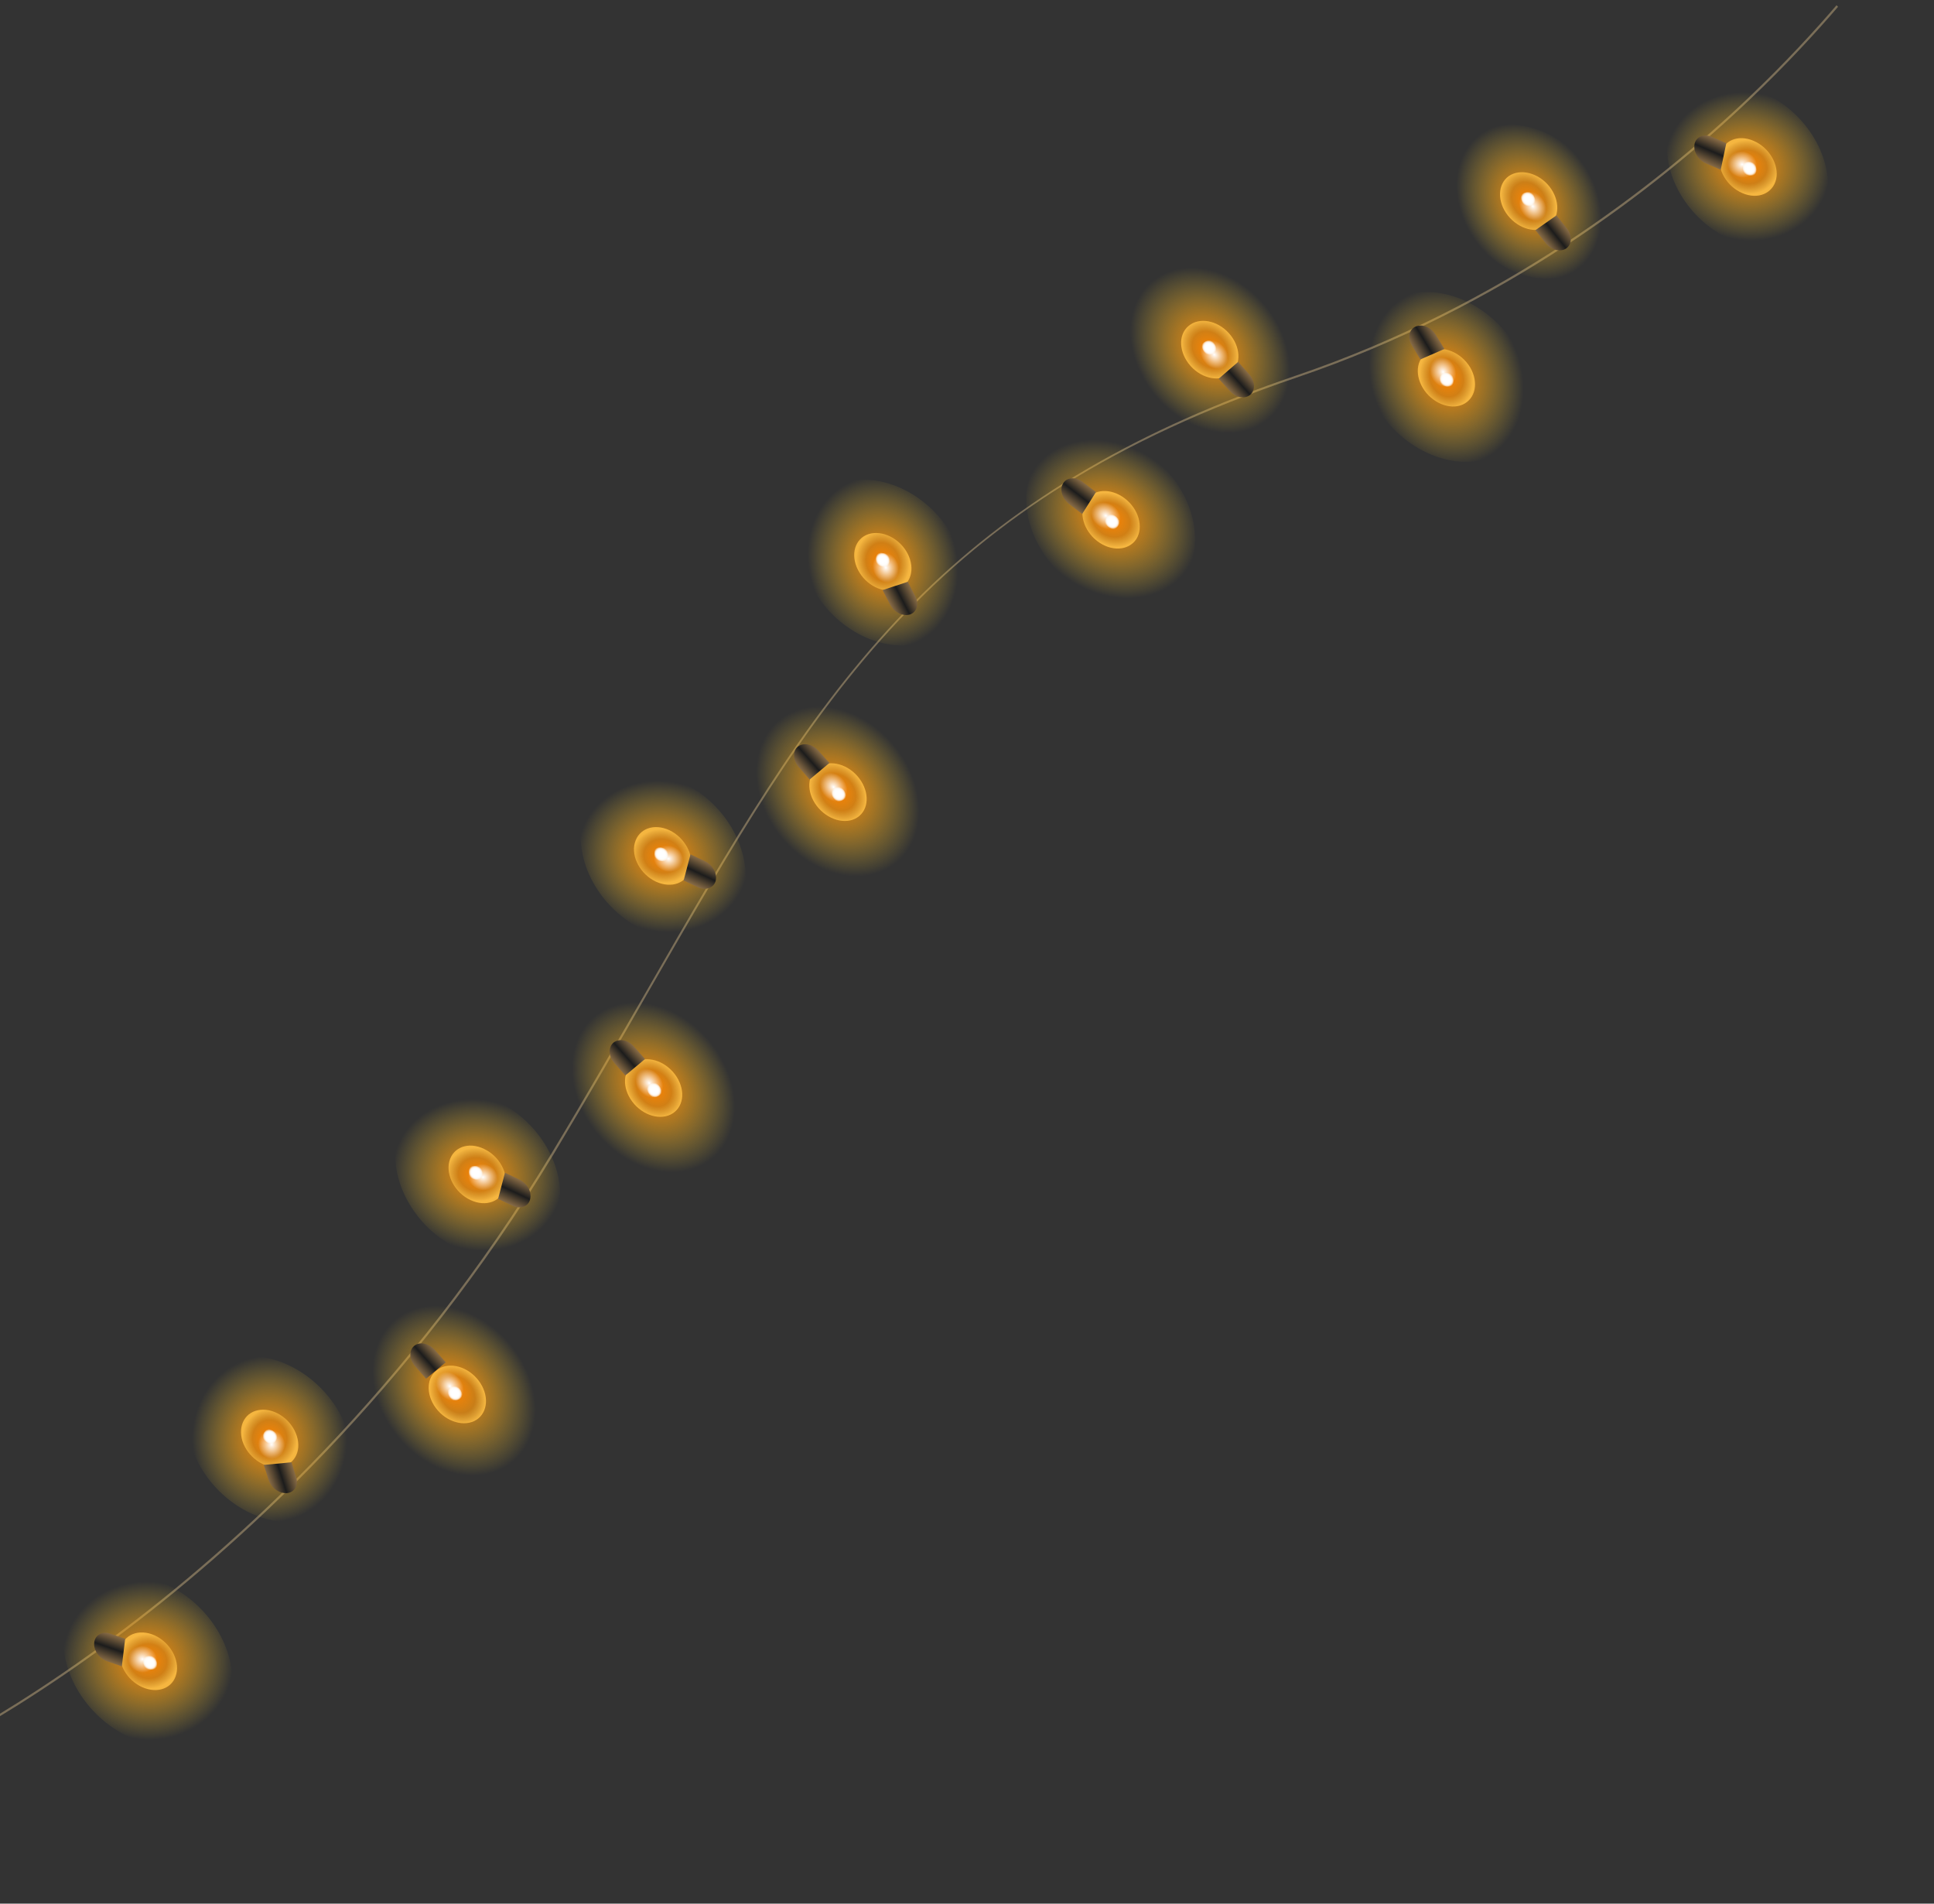 <svg width="317" height="312" viewBox="0 0 317 312" fill="none" xmlns="http://www.w3.org/2000/svg">
<rect x="0" y="0" width="317" height="312" fill="#333333" stroke="none"/>
<g clip-path="url(#clip0_576_2166)">
<path d="M-9.268 286.611C-2.479 282.932 7.474 277.015 18.928 268.486C38.729 253.763 67.255 228.037 90.73 189.189C96.436 179.684 101.544 170.814 106.459 162.23C134.131 114.103 152.397 82.329 212.526 61.881C246.466 50.37 271.639 30.757 286.782 16.337C292.78 10.637 297.724 5.268 301.581 0.758L301.332 0.503C297.475 5.012 292.531 10.382 286.533 16.082C271.41 30.482 246.277 50.056 212.382 61.572C186.811 70.257 167.218 81.686 151.181 97.326C149.744 98.727 148.333 100.169 146.949 101.652C131.348 118.263 119.692 138.556 106.195 162.04C101.234 170.617 96.152 179.513 90.44 188.972C67.006 227.781 38.499 253.488 18.699 268.211C7.224 276.759 -2.728 282.677 -9.518 286.356L-9.268 286.611Z" fill="#AA9772" fill-opacity="0.6"/>
<path style="mix-blend-mode:screen" d="M288.998 15.223C296.148 18.323 300.777 26.173 299.369 32.831C297.917 39.483 291.001 42.388 283.856 39.334C276.706 36.235 272.077 28.385 273.485 21.727C274.917 15.094 281.853 12.17 288.998 15.223Z" fill="url(#paint0_radial_576_2166)"/>
<path d="M287.428 23.086C289.988 24.179 291.617 26.978 291.134 29.345C290.606 31.705 288.14 32.763 285.6 31.65C283.065 30.583 281.411 27.758 281.894 25.392C282.422 23.032 284.888 21.973 287.428 23.086Z" fill="url(#paint1_radial_576_2166)"/>
<path d="M286.036 24.843C288.481 25.899 290.271 27.693 290.019 28.886C289.762 30.034 287.572 30.126 285.107 29.09C282.662 28.034 280.847 26.213 281.104 25.066C281.356 23.873 283.546 23.781 286.036 24.843Z" fill="url(#paint2_radial_576_2166)"/>
<path d="M282.957 23.459L280.582 22.434C279.277 21.862 278.021 22.388 277.749 23.601C277.523 24.819 278.342 26.264 279.642 26.791L282.017 27.815C282.017 27.815 282.025 27.824 282.042 27.841L282.957 23.459Z" fill="url(#paint3_linear_576_2166)"/>
<g style="mix-blend-mode:overlay">
<path d="M286.013 28.406C281.178 23.448 277.632 19.128 278.055 18.715C278.499 18.283 282.729 21.935 287.564 26.893C292.374 31.825 295.944 36.171 295.501 36.603C295.078 37.016 290.823 33.338 286.013 28.406Z" fill="url(#paint4_radial_576_2166)"/>
<path d="M285.806 26.662C289.714 22.851 293.281 20.22 293.829 20.782C294.353 21.319 291.633 24.818 287.725 28.63C283.837 32.422 280.25 35.072 279.726 34.536C279.178 33.974 281.918 30.454 285.806 26.662Z" fill="url(#paint5_radial_576_2166)"/>
<path d="M285.537 27.474C284.882 21.282 284.918 16.361 285.594 16.449C286.27 16.538 287.361 21.607 288.016 27.799C288.67 33.992 288.634 38.913 287.958 38.825C287.282 38.736 286.191 33.667 285.537 27.474Z" fill="url(#paint6_radial_576_2166)"/>
<path d="M286.645 26.394C292.819 27.203 297.859 28.421 297.931 29.099C298.002 29.777 293.082 29.689 286.907 28.88C280.733 28.071 275.693 26.853 275.622 26.175C275.55 25.497 280.47 25.585 286.645 26.394Z" fill="url(#paint7_radial_576_2166)"/>
</g>
<g style="mix-blend-mode:overlay">
<path d="M286.013 28.406C281.178 23.448 277.632 19.128 278.055 18.715C278.499 18.283 282.729 21.935 287.564 26.893C292.374 31.825 295.944 36.171 295.501 36.603C295.078 37.016 290.823 33.338 286.013 28.406Z" fill="url(#paint8_radial_576_2166)"/>
<path d="M285.806 26.662C289.714 22.851 293.281 20.22 293.829 20.782C294.353 21.319 291.633 24.818 287.725 28.63C283.837 32.422 280.25 35.072 279.726 34.536C279.178 33.974 281.918 30.454 285.806 26.662Z" fill="url(#paint9_radial_576_2166)"/>
<path d="M285.537 27.474C284.882 21.282 284.918 16.361 285.594 16.449C286.27 16.538 287.361 21.607 288.016 27.799C288.67 33.992 288.634 38.913 287.958 38.825C287.282 38.736 286.191 33.667 285.537 27.474Z" fill="url(#paint10_radial_576_2166)"/>
<path d="M286.645 26.394C292.819 27.203 297.859 28.421 297.931 29.099C298.002 29.777 293.082 29.689 286.907 28.88C280.733 28.071 275.693 26.853 275.622 26.175C275.55 25.497 280.47 25.585 286.645 26.394Z" fill="url(#paint11_radial_576_2166)"/>
</g>
<path style="mix-blend-mode:screen" d="M248.502 56.811C252.794 63.993 251.178 72.05 244.89 74.792C238.577 77.509 229.977 73.93 225.639 66.742C221.347 59.559 222.943 51.522 229.251 48.76C235.564 46.044 244.164 49.623 248.502 56.811Z" fill="url(#paint12_radial_576_2166)"/>
<path d="M240.972 60.215C242.407 62.654 241.872 65.37 239.728 66.314C237.603 67.24 234.673 66.009 233.217 63.589C231.737 61.144 232.292 58.408 234.417 57.483C236.586 56.564 239.491 57.769 240.972 60.215Z" fill="url(#paint13_radial_576_2166)"/>
<path d="M238.452 60.129C239.858 62.498 240.166 64.789 239.082 65.249C238.042 65.714 236.035 64.181 234.63 61.812C233.204 59.464 232.895 57.172 233.98 56.712C235.019 56.247 237.026 57.78 238.452 60.129Z" fill="url(#paint14_radial_576_2166)"/>
<path d="M236.763 57.189C236.747 57.172 236.739 57.163 236.739 57.163L235.367 54.911C234.612 53.653 233.147 53.037 232.042 53.517C230.957 53.976 230.659 55.364 231.415 56.622L232.786 58.874C232.786 58.874 232.787 58.889 232.791 58.919L236.763 57.189Z" fill="url(#paint15_linear_576_2166)"/>
<g style="mix-blend-mode:overlay">
<path d="M235.881 62.088C235.162 55.909 235.128 50.957 235.824 51.026C236.5 51.114 237.636 56.189 238.355 62.368C239.1 68.573 239.109 73.5 238.413 73.431C237.737 73.342 236.601 68.267 235.881 62.088Z" fill="url(#paint16_radial_576_2166)"/>
<path d="M236.964 60.982C243.109 61.721 248.164 62.874 248.261 63.577C248.333 64.255 243.417 64.213 237.272 63.474C231.127 62.736 226.072 61.583 225.976 60.879C225.904 60.201 230.82 60.244 236.964 60.982Z" fill="url(#paint17_radial_576_2166)"/>
<path d="M236.146 61.231C239.985 57.388 243.547 54.712 244.07 55.249C244.618 55.811 241.949 59.362 238.09 63.225C234.252 67.068 230.715 69.769 230.167 69.207C229.643 68.67 232.288 65.094 236.146 61.231Z" fill="url(#paint18_radial_576_2166)"/>
<path d="M237.904 61.462C242.754 66.355 246.345 70.681 245.922 71.094C245.479 71.526 241.208 67.913 236.358 63.02C231.482 58.102 227.892 53.775 228.315 53.363C228.758 52.93 233.029 56.544 237.904 61.462Z" fill="url(#paint19_radial_576_2166)"/>
</g>
<g style="mix-blend-mode:overlay">
<path d="M235.881 62.088C235.162 55.909 235.128 50.957 235.824 51.026C236.5 51.114 237.636 56.189 238.355 62.368C239.1 68.573 239.109 73.5 238.413 73.431C237.737 73.342 236.601 68.267 235.881 62.088Z" fill="url(#paint20_radial_576_2166)"/>
<path d="M236.964 60.982C243.109 61.721 248.164 62.874 248.261 63.577C248.333 64.255 243.417 64.213 237.272 63.474C231.127 62.736 226.072 61.583 225.976 60.879C225.904 60.201 230.82 60.244 236.964 60.982Z" fill="url(#paint21_radial_576_2166)"/>
<path d="M236.146 61.231C239.985 57.388 243.547 54.712 244.07 55.249C244.618 55.811 241.949 59.362 238.09 63.225C234.252 67.068 230.715 69.769 230.167 69.207C229.643 68.67 232.288 65.094 236.146 61.231Z" fill="url(#paint22_radial_576_2166)"/>
<path d="M237.904 61.462C242.754 66.355 246.345 70.681 245.922 71.094C245.479 71.526 241.208 67.913 236.358 63.02C231.482 58.102 227.892 53.775 228.315 53.363C228.758 52.93 233.029 56.544 237.904 61.462Z" fill="url(#paint23_radial_576_2166)"/>
</g>
<path style="mix-blend-mode:screen" d="M188.661 74.734C195.36 79.869 197.844 88.664 194.227 94.386C190.564 100.102 182.168 100.562 175.45 95.447C168.726 90.286 166.242 81.491 169.884 75.794C173.522 70.053 181.918 69.593 188.661 74.734Z" fill="url(#paint24_radial_576_2166)"/>
<path d="M184.351 81.68C186.647 83.43 187.473 86.413 186.255 88.349C184.993 90.278 182.165 90.443 179.869 88.693C177.598 86.969 176.747 83.96 177.99 82.05C179.228 80.095 182.055 79.93 184.351 81.68Z" fill="url(#paint25_radial_576_2166)"/>
<path d="M182.381 82.804C184.582 84.497 185.874 86.627 185.242 87.592C184.656 88.563 182.349 87.971 180.148 86.278C177.947 84.585 176.655 82.455 177.261 81.464C177.873 80.519 180.18 81.111 182.381 82.804Z" fill="url(#paint26_radial_576_2166)"/>
<path d="M179.641 80.639L177.514 79.023C176.352 78.113 174.893 78.189 174.266 79.199C173.635 80.164 174.063 81.691 175.226 82.602L177.352 84.218C177.352 84.218 177.36 84.226 177.377 84.243L179.641 80.639Z" fill="url(#paint27_linear_576_2166)"/>
<g style="mix-blend-mode:overlay">
<path d="M181.266 85.934C177.829 80.112 175.485 75.169 176.037 74.929C176.635 74.695 179.893 79.246 183.331 85.068C186.793 90.915 189.112 95.833 188.54 96.092C187.987 96.332 184.729 91.781 181.266 85.934Z" fill="url(#paint28_radial_576_2166)"/>
<path d="M181.611 84.352C186.758 82.174 191.25 80.935 191.607 81.583C192.01 82.238 188.139 84.517 182.991 86.695C177.864 88.853 173.373 90.093 172.99 89.418C172.613 88.789 176.458 86.485 181.611 84.352Z" fill="url(#paint29_radial_576_2166)"/>
<path d="M181.076 84.973C182.278 79.313 183.774 74.962 184.469 75.232C185.144 75.521 184.723 80.369 183.521 86.029C182.319 91.689 180.803 96.059 180.128 95.77C179.453 95.481 179.874 90.633 181.076 84.973Z" fill="url(#paint30_radial_576_2166)"/>
<path d="M182.547 84.386C188.622 86.987 193.43 89.579 193.296 90.207C193.162 90.836 188.15 89.243 182.075 86.642C175.98 84.06 171.168 81.423 171.301 80.794C171.435 80.165 176.473 81.784 182.547 84.386Z" fill="url(#paint31_radial_576_2166)"/>
</g>
<g style="mix-blend-mode:overlay">
<path d="M181.266 85.934C177.829 80.112 175.485 75.169 176.037 74.929C176.635 74.695 179.893 79.246 183.331 85.068C186.793 90.915 189.112 95.833 188.54 96.092C187.987 96.332 184.729 91.781 181.266 85.934Z" fill="url(#paint32_radial_576_2166)"/>
<path d="M181.611 84.352C186.758 82.174 191.25 80.935 191.607 81.583C192.01 82.238 188.139 84.517 182.991 86.695C177.864 88.853 173.373 90.093 172.99 89.418C172.613 88.789 176.458 86.485 181.611 84.352Z" fill="url(#paint33_radial_576_2166)"/>
<path d="M181.076 84.973C182.278 79.313 183.774 74.962 184.469 75.232C185.144 75.521 184.723 80.369 183.521 86.029C182.319 91.689 180.803 96.059 180.128 95.77C179.453 95.481 179.874 90.633 181.076 84.973Z" fill="url(#paint34_radial_576_2166)"/>
<path d="M182.547 84.386C188.622 86.987 193.43 89.579 193.296 90.207C193.162 90.836 188.15 89.243 182.075 86.642C175.98 84.06 171.168 81.423 171.301 80.794C171.435 80.165 176.473 81.784 182.547 84.386Z" fill="url(#paint35_radial_576_2166)"/>
</g>
<path style="mix-blend-mode:screen" d="M146.668 121.92C152.297 128.297 152.678 136.95 147.51 141.243C142.341 145.536 133.61 143.879 127.956 137.477C122.326 131.1 121.971 122.472 127.114 118.154C132.283 113.861 141.039 115.543 146.668 121.92Z" fill="url(#paint36_radial_576_2166)"/>
<path d="M140.513 127.176C142.43 129.344 142.586 132.284 140.829 133.748C139.073 135.212 136.099 134.622 134.181 132.453C132.263 130.285 132.133 127.371 133.889 125.907C135.646 124.443 138.619 125.034 140.513 127.176Z" fill="url(#paint37_radial_576_2166)"/>
<path d="M138.215 127.722C140.058 129.814 140.853 132.08 139.997 132.815C139.116 133.524 136.932 132.413 135.069 130.341C133.201 128.224 132.426 125.938 133.307 125.229C134.162 124.494 136.347 125.605 138.215 127.722Z" fill="url(#paint38_radial_576_2166)"/>
<path d="M135.933 125.06C135.933 125.06 135.94 125.054 135.954 125.041L134.165 123.046C133.179 121.913 131.662 121.648 130.761 122.377C129.885 123.131 129.953 124.611 130.914 125.718L132.707 127.758L135.933 125.06Z" fill="url(#paint39_linear_576_2166)"/>
<g style="mix-blend-mode:overlay">
<path d="M136.287 130.3C134.209 124.099 133.028 119.018 133.665 118.946C134.302 118.873 136.536 123.824 138.634 130.006C140.756 136.213 141.917 141.313 141.28 141.385C140.619 141.432 138.384 136.481 136.287 130.3Z" fill="url(#paint40_radial_576_2166)"/>
<path d="M137.051 128.907C142.867 128.22 147.778 128.218 148.03 128.919C148.257 129.595 143.731 130.718 137.895 131.424C132.053 132.085 127.142 132.088 126.915 131.412C126.664 130.71 131.214 129.613 137.051 128.907Z" fill="url(#paint41_radial_576_2166)"/>
<path d="M136.347 129.394C138.988 124.525 141.607 120.923 142.232 121.361C142.876 121.78 141.24 126.068 138.599 130.937C135.958 135.807 133.313 139.383 132.714 138.97C132.07 138.551 133.726 134.244 136.347 129.394Z" fill="url(#paint42_radial_576_2166)"/>
<path d="M137.992 129.186C143.604 133.087 147.915 136.661 147.616 137.201C147.318 137.741 142.541 135.02 136.954 131.145C131.342 127.245 127.006 123.645 127.304 123.105C127.603 122.564 132.379 125.286 137.992 129.186Z" fill="url(#paint43_radial_576_2166)"/>
</g>
<g style="mix-blend-mode:overlay">
<path d="M136.287 130.3C134.209 124.099 133.028 119.018 133.665 118.946C134.302 118.873 136.536 123.824 138.634 130.006C140.756 136.213 141.917 141.313 141.28 141.385C140.619 141.432 138.384 136.481 136.287 130.3Z" fill="url(#paint44_radial_576_2166)"/>
<path d="M137.051 128.907C142.867 128.22 147.778 128.218 148.03 128.919C148.257 129.595 143.731 130.718 137.895 131.424C132.053 132.085 127.142 132.088 126.915 131.412C126.664 130.71 131.214 129.613 137.051 128.907Z" fill="url(#paint45_radial_576_2166)"/>
<path d="M136.347 129.394C138.988 124.525 141.607 120.923 142.232 121.361C142.876 121.78 141.24 126.068 138.599 130.937C135.958 135.807 133.313 139.383 132.714 138.97C132.07 138.551 133.726 134.244 136.347 129.394Z" fill="url(#paint46_radial_576_2166)"/>
<path d="M137.992 129.186C143.604 133.087 147.915 136.661 147.616 137.201C147.318 137.741 142.541 135.02 136.954 131.145C131.342 127.245 127.006 123.645 127.304 123.105C127.603 122.564 132.379 125.286 137.992 129.186Z" fill="url(#paint47_radial_576_2166)"/>
</g>
<path style="mix-blend-mode:screen" d="M116.459 170.428C122.088 176.805 122.469 185.458 117.3 189.751C112.132 194.044 103.376 192.361 97.747 185.985C92.097 179.628 91.716 170.974 96.885 166.681C102.054 162.388 110.83 164.051 116.459 170.428Z" fill="url(#paint48_radial_576_2166)"/>
<path d="M110.303 175.684C112.221 177.852 112.331 180.786 110.595 182.23C108.838 183.694 105.889 183.129 103.971 180.961C102.054 178.793 101.923 175.878 103.68 174.414C105.436 172.951 108.385 173.516 110.303 175.684Z" fill="url(#paint49_radial_576_2166)"/>
<path d="M107.98 176.204C109.848 178.321 110.643 180.587 109.763 181.296C108.907 182.031 106.703 180.94 104.835 178.823C102.991 176.731 102.196 174.465 103.052 173.73C103.933 173.021 106.137 174.112 107.98 176.204Z" fill="url(#paint50_radial_576_2166)"/>
<path d="M105.724 173.568L103.93 171.527C102.969 170.421 101.452 170.155 100.551 170.884C99.675 171.638 99.723 173.138 100.704 174.225L102.473 176.24C102.489 176.257 102.498 176.265 102.498 176.265L105.724 173.568Z" fill="url(#paint51_linear_576_2166)"/>
<g style="mix-blend-mode:overlay">
<path d="M106.078 178.808C103.98 172.627 102.819 167.526 103.456 167.454C104.093 167.381 106.327 172.332 108.425 178.514C110.527 184.74 111.708 189.821 111.046 189.868C110.39 189.96 108.176 184.989 106.078 178.808Z" fill="url(#paint52_radial_576_2166)"/>
<path d="M106.842 177.415C112.658 176.728 117.569 176.726 117.821 177.427C118.028 178.123 113.502 179.246 107.661 179.907C101.844 180.593 96.933 180.596 96.707 179.92C96.455 179.218 101.005 178.121 106.842 177.415Z" fill="url(#paint53_radial_576_2166)"/>
<path d="M106.113 177.876C108.754 173.007 111.398 169.431 112.022 169.869C112.647 170.308 111.011 174.595 108.39 179.445C105.748 184.314 103.104 187.891 102.46 187.472C101.861 187.059 103.472 182.746 106.113 177.876Z" fill="url(#paint54_radial_576_2166)"/>
<path d="M107.782 177.694C113.395 181.594 117.685 185.188 117.407 185.709C117.109 186.249 112.332 183.528 106.72 179.628C101.133 175.753 96.797 172.153 97.095 171.613C97.394 171.072 102.17 173.793 107.782 177.694Z" fill="url(#paint55_radial_576_2166)"/>
</g>
<g style="mix-blend-mode:overlay">
<path d="M106.078 178.808C103.98 172.627 102.819 167.526 103.456 167.454C104.093 167.381 106.327 172.332 108.425 178.514C110.527 184.74 111.708 189.821 111.046 189.868C110.39 189.96 108.176 184.989 106.078 178.808Z" fill="url(#paint56_radial_576_2166)"/>
<path d="M106.842 177.415C112.658 176.728 117.569 176.726 117.821 177.427C118.028 178.123 113.502 179.246 107.661 179.907C101.844 180.593 96.933 180.596 96.707 179.92C96.455 179.218 101.005 178.121 106.842 177.415Z" fill="url(#paint57_radial_576_2166)"/>
<path d="M106.113 177.876C108.754 173.007 111.398 169.431 112.022 169.869C112.647 170.308 111.011 174.595 108.39 179.445C105.748 184.314 103.104 187.891 102.46 187.472C101.861 187.059 103.472 182.746 106.113 177.876Z" fill="url(#paint58_radial_576_2166)"/>
<path d="M107.782 177.694C113.395 181.594 117.685 185.188 117.407 185.709C117.109 186.249 112.332 183.528 106.72 179.628C101.133 175.753 96.797 172.153 97.095 171.613C97.394 171.072 102.17 173.793 107.782 177.694Z" fill="url(#paint59_radial_576_2166)"/>
</g>
<path style="mix-blend-mode:screen" d="M241.552 39.407C236.763 33.408 236.948 25.698 241.933 22.183C246.917 18.669 254.844 20.71 259.633 26.71C264.423 32.709 264.262 40.444 259.253 43.933C254.269 47.448 246.322 45.426 241.552 39.407Z" fill="url(#paint60_radial_576_2166)"/>
<path d="M247.166 35.328C245.374 33.088 245.444 30.177 247.305 28.861C249.191 27.57 252.159 28.316 253.951 30.556C255.748 32.843 255.673 35.708 253.812 37.024C251.931 38.36 248.984 37.595 247.166 35.328Z" fill="url(#paint61_radial_576_2166)"/>
<path d="M249.573 34.975C247.811 32.805 247.166 30.492 248.077 29.853C249.007 29.195 251.16 30.436 252.903 32.625C254.665 34.795 255.31 37.109 254.4 37.747C253.444 38.38 251.291 37.139 249.573 34.975Z" fill="url(#paint62_radial_576_2166)"/>
<path d="M251.663 37.723C251.68 37.74 251.688 37.749 251.688 37.749L253.356 39.862C254.252 40.982 255.784 41.383 256.734 40.706C257.685 40.028 257.708 38.56 256.807 37.394L255.144 35.326C255.127 35.309 255.119 35.301 255.119 35.301L251.663 37.723Z" fill="url(#paint63_linear_576_2166)"/>
<g style="mix-blend-mode:overlay">
<path d="M251.65 32.55C253.377 38.795 254.222 43.853 253.581 43.881C252.919 43.928 250.986 38.882 249.264 32.684C247.563 26.465 246.693 21.38 247.354 21.333C248.021 21.332 249.949 26.332 251.65 32.55Z" fill="url(#paint64_radial_576_2166)"/>
<path d="M250.811 33.867C244.862 34.134 239.872 33.815 239.69 33.145C239.504 32.429 244.178 31.66 250.123 31.347C256.072 31.079 261.042 31.418 261.248 32.114C261.43 32.784 256.761 33.599 250.811 33.867Z" fill="url(#paint65_radial_576_2166)"/>
<path d="M251.57 33.476C248.565 38.052 245.631 41.412 245.047 40.934C244.443 40.476 246.388 36.385 249.389 31.764C252.37 27.162 255.283 23.821 255.887 24.279C256.491 24.737 254.55 28.874 251.57 33.476Z" fill="url(#paint66_radial_576_2166)"/>
<path d="M249.866 33.542C244.446 29.355 240.307 25.514 240.655 25.024C240.978 24.51 245.648 27.484 251.068 31.672C256.493 35.904 260.608 39.72 260.284 40.235C259.961 40.749 255.286 37.73 249.866 33.542Z" fill="url(#paint67_radial_576_2166)"/>
</g>
<g style="mix-blend-mode:overlay">
<path d="M251.65 32.55C253.377 38.795 254.222 43.853 253.581 43.881C252.919 43.928 250.986 38.882 249.264 32.684C247.563 26.465 246.693 21.38 247.354 21.333C248.021 21.332 249.949 26.332 251.65 32.55Z" fill="url(#paint68_radial_576_2166)"/>
<path d="M250.811 33.867C244.862 34.134 239.872 33.815 239.69 33.145C239.504 32.429 244.178 31.66 250.123 31.347C256.072 31.079 261.042 31.418 261.248 32.114C261.43 32.784 256.761 33.599 250.811 33.867Z" fill="url(#paint69_radial_576_2166)"/>
<path d="M251.57 33.476C248.565 38.052 245.631 41.412 245.047 40.934C244.443 40.476 246.388 36.385 249.389 31.764C252.37 27.162 255.283 23.821 255.887 24.279C256.491 24.737 254.55 28.874 251.57 33.476Z" fill="url(#paint70_radial_576_2166)"/>
<path d="M249.866 33.542C244.446 29.355 240.307 25.514 240.655 25.024C240.978 24.51 245.648 27.484 251.068 31.672C256.493 35.904 260.608 39.72 260.284 40.235C259.961 40.749 255.286 37.73 249.866 33.542Z" fill="url(#paint71_radial_576_2166)"/>
</g>
<path style="mix-blend-mode:screen" d="M189.313 65.124C183.772 58.959 183.3 50.495 188.294 46.223C193.267 41.971 201.808 43.514 207.373 49.704C212.913 55.869 213.365 64.353 208.392 68.605C203.419 72.857 194.878 71.314 189.313 65.124Z" fill="url(#paint72_radial_576_2166)"/>
<path d="M195.147 59.982C193.229 57.814 193.054 54.893 194.811 53.429C196.542 51.94 199.511 52.485 201.424 54.608C203.362 56.757 203.517 59.697 201.786 61.186C200.054 62.675 197.086 62.13 195.147 59.982Z" fill="url(#paint73_radial_576_2166)"/>
<path d="M197.465 59.416C195.602 57.345 194.787 55.098 195.643 54.363C196.518 53.609 198.723 54.7 200.586 56.772C202.449 58.844 203.269 61.136 202.414 61.87C201.558 62.605 199.354 61.514 197.465 59.416Z" fill="url(#paint74_radial_576_2166)"/>
<path d="M199.747 62.078L201.58 64.079C202.542 65.186 204.059 65.451 204.934 64.697C205.81 63.943 205.738 62.417 204.757 61.33L202.968 59.335C202.968 59.335 202.96 59.327 202.943 59.31L199.747 62.078Z" fill="url(#paint75_linear_576_2166)"/>
<g style="mix-blend-mode:overlay">
<path d="M199.348 56.833C201.511 63.001 202.737 68.087 202.101 68.16C201.444 68.252 199.164 63.295 197.022 57.108C194.859 50.94 193.633 45.853 194.29 45.761C194.926 45.689 197.181 50.62 199.348 56.833Z" fill="url(#paint76_radial_576_2166)"/>
<path d="M198.604 58.206C192.817 58.963 187.911 59.011 187.659 58.31C187.432 57.633 191.954 56.465 197.74 55.708C203.552 54.976 208.458 54.928 208.685 55.605C208.937 56.306 204.416 57.474 198.604 58.206Z" fill="url(#paint77_radial_576_2166)"/>
<path d="M199.333 57.745C196.717 62.64 194.123 66.267 193.523 65.854C192.899 65.416 194.465 61.096 197.036 56.196C199.628 51.275 202.222 47.648 202.846 48.086C203.471 48.525 201.905 52.844 199.333 57.745Z" fill="url(#paint78_radial_576_2166)"/>
<path d="M197.643 57.947C192.036 54.091 187.705 50.537 187.983 50.016C188.257 49.45 193.074 52.132 198.701 55.968C204.353 59.829 208.685 63.383 208.386 63.924C208.088 64.464 203.296 61.808 197.643 57.947Z" fill="url(#paint79_radial_576_2166)"/>
</g>
<g style="mix-blend-mode:overlay">
<path d="M199.348 56.833C201.511 63.001 202.737 68.087 202.101 68.16C201.444 68.252 199.164 63.295 197.022 57.108C194.859 50.94 193.633 45.853 194.29 45.761C194.926 45.689 197.181 50.62 199.348 56.833Z" fill="url(#paint80_radial_576_2166)"/>
<path d="M198.604 58.206C192.817 58.963 187.911 59.011 187.659 58.31C187.432 57.633 191.954 56.465 197.74 55.708C203.552 54.976 208.458 54.928 208.685 55.605C208.937 56.306 204.416 57.474 198.604 58.206Z" fill="url(#paint81_radial_576_2166)"/>
<path d="M199.333 57.745C196.717 62.64 194.123 66.267 193.523 65.854C192.899 65.416 194.465 61.096 197.036 56.196C199.628 51.275 202.222 47.648 202.846 48.086C203.471 48.525 201.905 52.844 199.333 57.745Z" fill="url(#paint82_radial_576_2166)"/>
<path d="M197.643 57.947C192.036 54.091 187.705 50.537 187.983 50.016C188.257 49.45 193.074 52.132 198.701 55.968C204.353 59.829 208.685 63.383 208.386 63.924C208.088 64.464 203.296 61.808 197.643 57.947Z" fill="url(#paint83_radial_576_2166)"/>
</g>
<path style="mix-blend-mode:screen" d="M132.998 96.013C129.282 88.817 131.506 81.263 137.996 79.171C144.462 77.054 152.719 81.168 156.414 88.383C160.13 95.579 157.881 103.107 151.416 105.224C144.95 107.341 136.693 103.228 132.998 96.013Z" fill="url(#paint84_radial_576_2166)"/>
<path d="M140.633 93.403C139.349 90.916 140.114 88.275 142.348 87.543C144.627 86.816 147.49 88.261 148.775 90.748C150.06 93.234 149.295 95.875 147.041 96.627C144.782 97.334 141.898 95.909 140.633 93.403Z" fill="url(#paint85_radial_576_2166)"/>
<path d="M143.172 93.668C141.917 91.253 141.813 89.01 142.928 88.621C144.047 88.278 145.933 89.929 147.213 92.37C148.443 94.76 148.552 97.048 147.432 97.392C146.338 97.761 144.407 96.104 143.172 93.668Z" fill="url(#paint86_radial_576_2166)"/>
<path d="M144.65 96.715C144.65 96.715 144.658 96.724 144.675 96.741L145.876 99.06C146.52 100.326 148 101.077 149.139 100.714C150.299 100.331 150.667 98.975 150.022 97.709L148.821 95.39C148.821 95.39 148.82 95.375 148.816 95.344L144.65 96.715Z" fill="url(#paint87_linear_576_2166)"/>
<g style="mix-blend-mode:overlay">
<path d="M145.927 91.979C146.151 98.093 145.775 102.947 145.094 102.814C144.413 102.68 143.678 97.613 143.454 91.499C143.211 85.405 143.587 80.55 144.268 80.684C144.948 80.818 145.684 85.885 145.927 91.979Z" fill="url(#paint88_radial_576_2166)"/>
<path d="M144.745 92.983C138.547 91.748 133.494 90.194 133.468 89.522C133.441 88.849 138.445 89.305 144.642 90.54C150.814 91.751 155.868 93.304 155.894 93.976C155.921 94.648 150.917 94.193 144.745 92.983Z" fill="url(#paint89_radial_576_2166)"/>
<path d="M145.592 92.804C141.4 96.245 137.559 98.594 137.051 97.993C136.548 97.436 139.557 94.153 143.769 90.693C147.982 87.233 151.802 84.903 152.31 85.505C152.813 86.061 149.805 89.344 145.592 92.804Z" fill="url(#paint90_radial_576_2166)"/>
<path d="M143.82 92.439C139.297 87.277 135.973 82.74 136.467 82.359C136.915 81.972 140.993 85.872 145.541 91.059C150.089 96.247 153.388 100.758 152.895 101.139C152.447 101.526 148.368 97.626 143.82 92.439Z" fill="url(#paint91_radial_576_2166)"/>
</g>
<g style="mix-blend-mode:overlay">
<path d="M145.927 91.979C146.151 98.093 145.775 102.947 145.094 102.814C144.413 102.68 143.678 97.613 143.454 91.499C143.211 85.405 143.587 80.55 144.268 80.684C144.948 80.818 145.684 85.885 145.927 91.979Z" fill="url(#paint92_radial_576_2166)"/>
<path d="M144.745 92.983C138.547 91.748 133.494 90.194 133.468 89.522C133.441 88.849 138.445 89.305 144.642 90.54C150.814 91.751 155.868 93.304 155.894 93.976C155.921 94.648 150.917 94.193 144.745 92.983Z" fill="url(#paint93_radial_576_2166)"/>
<path d="M145.592 92.804C141.4 96.245 137.559 98.594 137.051 97.993C136.548 97.436 139.557 94.153 143.769 90.693C147.982 87.233 151.802 84.903 152.31 85.505C152.813 86.061 149.805 89.344 145.592 92.804Z" fill="url(#paint94_radial_576_2166)"/>
<path d="M143.82 92.439C139.297 87.277 135.973 82.74 136.467 82.359C136.915 81.972 140.993 85.872 145.541 91.059C150.089 96.247 153.388 100.758 152.895 101.139C152.447 101.526 148.368 97.626 143.82 92.439Z" fill="url(#paint95_radial_576_2166)"/>
</g>
<path style="mix-blend-mode:screen" d="M105.538 152.459C98.29 149.057 93.828 140.894 95.566 134.213C97.325 127.511 104.625 124.88 111.873 128.281C119.122 131.683 123.564 139.866 121.825 146.547C120.087 153.229 112.792 155.906 105.538 152.459Z" fill="url(#paint96_radial_576_2166)"/>
<path d="M107.52 144.494C104.995 143.317 103.427 140.459 104.05 138.156C104.669 135.807 107.194 134.89 109.718 136.068C112.223 137.265 113.791 140.123 113.168 142.426C112.57 144.755 110.044 145.672 107.52 144.494Z" fill="url(#paint97_radial_576_2166)"/>
<path d="M109.032 142.82C106.577 141.674 104.848 139.82 105.145 138.633C105.446 137.492 107.671 137.516 110.101 138.636C112.535 139.802 114.264 141.656 113.988 142.823C113.686 143.965 111.441 143.961 109.032 142.82Z" fill="url(#paint98_radial_576_2166)"/>
<path d="M112.055 144.309L114.395 145.418C115.68 146.01 116.985 145.534 117.307 144.373C117.604 143.186 116.804 141.722 115.52 141.13L113.18 140.021L112.055 144.309Z" fill="url(#paint99_linear_576_2166)"/>
<g style="mix-blend-mode:overlay">
<path d="M109.19 139.274C113.839 144.364 117.243 148.822 116.795 149.209C116.327 149.616 112.193 145.82 107.544 140.73C102.895 135.641 99.471 131.203 99.939 130.796C100.387 130.409 104.521 134.205 109.19 139.274Z" fill="url(#paint100_radial_576_2166)"/>
<path d="M109.286 141.025C105.223 144.639 101.482 147.09 100.979 146.534C100.451 145.952 103.34 142.586 107.427 138.999C111.49 135.386 115.231 132.934 115.759 133.516C116.283 134.052 113.374 137.438 109.286 141.025Z" fill="url(#paint101_radial_576_2166)"/>
<path d="M109.601 140.22C110.005 146.358 109.789 151.255 109.109 151.121C108.408 151.007 107.517 145.942 107.113 139.805C106.709 133.667 106.925 128.769 107.626 128.884C108.307 129.017 109.197 134.082 109.601 140.22Z" fill="url(#paint102_radial_576_2166)"/>
<path d="M108.444 141.249C102.265 140.195 97.227 138.776 97.155 138.098C97.128 137.426 102.093 137.72 108.271 138.775C114.449 139.83 119.508 141.229 119.56 141.926C119.586 142.598 114.622 142.304 108.444 141.249Z" fill="url(#paint103_radial_576_2166)"/>
</g>
<g style="mix-blend-mode:overlay">
<path d="M109.19 139.274C113.839 144.364 117.243 148.822 116.795 149.209C116.327 149.616 112.193 145.82 107.544 140.73C102.895 135.641 99.471 131.203 99.939 130.796C100.387 130.409 104.521 134.205 109.19 139.274Z" fill="url(#paint104_radial_576_2166)"/>
<path d="M109.286 141.025C105.223 144.639 101.482 147.09 100.979 146.534C100.451 145.952 103.34 142.586 107.427 138.999C111.49 135.386 115.231 132.934 115.759 133.516C116.283 134.052 113.374 137.438 109.286 141.025Z" fill="url(#paint105_radial_576_2166)"/>
<path d="M109.601 140.22C110.005 146.358 109.789 151.255 109.109 151.121C108.408 151.007 107.517 145.942 107.113 139.805C106.709 133.667 106.925 128.769 107.626 128.884C108.307 129.017 109.197 134.082 109.601 140.22Z" fill="url(#paint106_radial_576_2166)"/>
<path d="M108.444 141.249C102.265 140.195 97.227 138.776 97.155 138.098C97.128 137.426 102.093 137.72 108.271 138.775C114.449 139.83 119.508 141.229 119.56 141.926C119.586 142.598 114.622 142.304 108.444 141.249Z" fill="url(#paint107_radial_576_2166)"/>
</g>
<path style="mix-blend-mode:screen" d="M75.144 204.687C67.896 201.285 63.429 193.077 65.167 186.396C66.931 179.739 74.226 177.063 81.454 180.484C88.703 183.886 93.19 192.074 91.451 198.756C89.692 205.457 82.393 208.089 75.144 204.687Z" fill="url(#paint108_radial_576_2166)"/>
<path d="M77.12 196.676C74.596 195.499 73.052 192.666 73.65 190.338C74.249 188.009 76.794 187.072 79.323 188.295C81.848 189.473 83.391 192.305 82.793 194.634C82.17 196.937 79.624 197.874 77.12 196.676Z" fill="url(#paint109_radial_576_2166)"/>
<path d="M78.612 195.022C76.178 193.856 74.449 192.003 74.75 190.861C75.052 189.719 77.272 189.698 79.726 190.844C82.136 191.985 83.89 193.864 83.588 195.006C83.287 196.148 81.067 196.169 78.612 195.022Z" fill="url(#paint110_radial_576_2166)"/>
<path d="M81.636 196.511C81.636 196.511 81.651 196.513 81.681 196.517L84.02 197.626C85.305 198.217 86.591 197.762 86.887 196.575C87.204 195.368 86.43 193.929 85.12 193.312L82.781 192.203C82.767 192.216 82.761 192.223 82.761 192.223L81.636 196.511Z" fill="url(#paint111_linear_576_2166)"/>
<g style="mix-blend-mode:overlay">
<path d="M78.796 191.503C83.465 196.572 86.87 201.03 86.401 201.437C85.953 201.824 81.819 198.028 77.145 192.913C72.476 187.844 69.072 183.386 69.52 182.999C69.988 182.592 74.122 186.388 78.796 191.503Z" fill="url(#paint112_radial_576_2166)"/>
<path d="M78.913 193.235C74.825 196.822 71.109 199.299 70.581 198.718C70.077 198.161 72.941 194.77 77.029 191.182C81.117 187.595 84.833 185.117 85.361 185.699C85.864 186.255 83 189.647 78.913 193.235Z" fill="url(#paint113_radial_576_2166)"/>
<path d="M79.227 192.428C79.631 198.566 79.39 203.438 78.689 203.324C78.033 203.215 77.143 198.151 76.714 191.987C76.31 185.85 76.551 180.978 77.231 181.112C77.907 181.2 78.798 186.265 79.227 192.428Z" fill="url(#paint114_radial_576_2166)"/>
<path d="M78.044 193.432C71.866 192.377 66.807 190.979 66.781 190.307C66.729 189.609 71.719 189.929 77.897 190.984C84.075 192.038 89.134 193.437 89.161 194.109C89.212 194.807 84.223 194.487 78.044 193.432Z" fill="url(#paint115_radial_576_2166)"/>
</g>
<g style="mix-blend-mode:overlay">
<path d="M78.796 191.503C83.465 196.572 86.87 201.03 86.401 201.437C85.953 201.824 81.819 198.028 77.145 192.913C72.476 187.844 69.072 183.386 69.52 182.999C69.988 182.592 74.122 186.388 78.796 191.503Z" fill="url(#paint116_radial_576_2166)"/>
<path d="M78.913 193.235C74.825 196.822 71.109 199.299 70.581 198.718C70.077 198.161 72.941 194.77 77.029 191.182C81.117 187.595 84.833 185.117 85.361 185.699C85.864 186.255 83 189.647 78.913 193.235Z" fill="url(#paint117_radial_576_2166)"/>
<path d="M79.227 192.428C79.631 198.566 79.39 203.438 78.689 203.324C78.033 203.215 77.143 198.151 76.714 191.987C76.31 185.85 76.551 180.978 77.231 181.112C77.907 181.2 78.798 186.265 79.227 192.428Z" fill="url(#paint118_radial_576_2166)"/>
<path d="M78.044 193.432C71.866 192.377 66.807 190.979 66.781 190.307C66.729 189.609 71.719 189.929 77.897 190.984C84.075 192.038 89.134 193.437 89.161 194.109C89.212 194.807 84.223 194.487 78.044 193.432Z" fill="url(#paint119_radial_576_2166)"/>
</g>
<path style="mix-blend-mode:screen" d="M83.753 220.125C89.427 226.507 89.783 235.135 84.639 239.454C79.471 243.746 70.715 242.064 65.066 235.707C59.436 229.33 59.055 220.677 64.224 216.384C69.368 212.065 78.124 213.748 83.753 220.125Z" fill="url(#paint120_radial_576_2166)"/>
<path d="M78.14 225.897C80.058 228.066 80.168 231 78.412 232.463C76.676 233.908 73.682 233.337 71.789 231.194C69.871 229.026 69.736 226.066 71.517 224.628C73.254 223.184 76.222 223.729 78.14 225.897Z" fill="url(#paint121_radial_576_2166)"/>
<path d="M75.32 225.907C77.163 227.998 77.958 230.264 77.102 230.999C76.246 231.734 74.017 230.617 72.174 228.526C70.331 226.434 69.536 224.168 70.392 223.433C71.272 222.724 73.477 223.815 75.32 225.907Z" fill="url(#paint122_radial_576_2166)"/>
<path d="M73.063 223.271C73.047 223.254 73.038 223.245 73.038 223.245L71.27 221.23C70.288 220.143 68.767 219.832 67.891 220.587C66.99 221.316 67.062 222.841 68.044 223.928L69.812 225.943C69.812 225.943 69.82 225.951 69.837 225.968L73.063 223.271Z" fill="url(#paint123_linear_576_2166)"/>
<g style="mix-blend-mode:overlay">
<path d="M73.416 228.51C71.294 222.303 70.113 217.223 70.77 217.13C71.432 217.083 73.666 222.035 75.743 228.236C77.841 234.417 79.022 239.498 78.385 239.57C77.728 239.662 75.514 234.692 73.416 228.51Z" fill="url(#paint124_radial_576_2166)"/>
<path d="M74.136 227.111C79.997 226.431 84.908 226.428 85.115 227.124C85.367 227.825 80.816 228.923 74.999 229.609C69.183 230.296 64.272 230.298 64.02 229.597C63.793 228.921 68.319 227.798 74.136 227.111Z" fill="url(#paint125_radial_576_2166)"/>
<path d="M73.452 227.579C76.093 222.709 78.737 219.133 79.336 219.546C79.96 219.984 78.35 224.298 75.683 229.142C73.062 233.991 70.423 237.613 69.799 237.174C69.174 236.736 70.81 232.448 73.452 227.579Z" fill="url(#paint126_radial_576_2166)"/>
<path d="M75.096 227.371C80.708 231.271 85.024 234.89 84.726 235.431C84.447 235.952 79.651 233.25 74.039 229.35C68.427 225.449 64.136 221.855 64.434 221.315C64.733 220.775 69.509 223.496 75.096 227.371Z" fill="url(#paint127_radial_576_2166)"/>
</g>
<g style="mix-blend-mode:overlay">
<path d="M73.416 228.51C71.294 222.303 70.113 217.223 70.77 217.13C71.432 217.083 73.666 222.035 75.743 228.236C77.841 234.417 79.022 239.498 78.385 239.57C77.728 239.662 75.514 234.692 73.416 228.51Z" fill="url(#paint128_radial_576_2166)"/>
<path d="M74.136 227.111C79.997 226.431 84.908 226.428 85.115 227.124C85.367 227.825 80.816 228.923 74.999 229.609C69.183 230.296 64.272 230.298 64.02 229.597C63.793 228.921 68.319 227.798 74.136 227.111Z" fill="url(#paint129_radial_576_2166)"/>
<path d="M73.452 227.579C76.093 222.709 78.737 219.133 79.336 219.546C79.96 219.984 78.35 224.298 75.683 229.142C73.062 233.991 70.423 237.613 69.799 237.174C69.174 236.736 70.81 232.448 73.452 227.579Z" fill="url(#paint130_radial_576_2166)"/>
<path d="M75.096 227.371C80.708 231.271 85.024 234.89 84.726 235.431C84.447 235.952 79.651 233.25 74.039 229.35C68.427 225.449 64.136 221.855 64.434 221.315C64.733 220.775 69.509 223.496 75.096 227.371Z" fill="url(#paint131_radial_576_2166)"/>
</g>
<path style="mix-blend-mode:screen" d="M25.827 259.116C33.416 261.737 38.861 269.739 37.981 276.979C37.097 284.174 30.222 287.887 22.634 285.265C15.066 282.624 9.621 274.622 10.48 267.401C11.34 260.181 18.214 256.468 25.827 259.116Z" fill="url(#paint132_radial_576_2166)"/>
<path d="M24.86 267.837C27.421 268.73 29.286 271.449 28.987 273.884C28.694 276.364 26.357 277.595 23.796 276.703C21.19 275.804 19.37 273.091 19.669 270.656C19.942 268.196 22.299 266.944 24.86 267.837Z" fill="url(#paint133_radial_576_2166)"/>
<path d="M23.617 269.747C26.108 270.608 28.018 272.285 27.882 273.516C27.72 274.72 25.594 274.999 23.103 274.137C20.612 273.276 18.701 271.599 18.838 270.369C19 269.164 21.146 268.866 23.617 269.747Z" fill="url(#paint134_radial_576_2166)"/>
<path d="M20.517 268.583L18.095 267.753C16.78 267.291 15.604 267.939 15.447 269.189C15.29 270.439 16.235 271.811 17.551 272.273L19.972 273.103L20.517 268.583Z" fill="url(#paint135_linear_576_2166)"/>
<g style="mix-blend-mode:overlay">
<path d="M23.889 273.372C18.777 268.734 14.945 264.644 15.338 264.16C15.711 263.696 20.179 267.068 25.311 271.686C30.418 276.278 34.255 280.414 33.882 280.878C33.464 281.335 29.021 277.989 23.889 273.372Z" fill="url(#paint136_radial_576_2166)"/>
<path d="M23.567 271.591C27.057 267.39 30.345 264.433 30.908 264.93C31.497 265.453 29.122 269.265 25.632 273.466C22.138 277.622 18.855 280.624 18.267 280.101C17.723 279.584 20.078 275.792 23.567 271.591Z" fill="url(#paint137_radial_576_2166)"/>
<path d="M23.393 272.46C22.223 266.221 21.828 261.222 22.519 261.245C23.191 261.289 24.682 266.366 25.828 272.578C26.973 278.791 27.372 283.836 26.701 283.792C26.01 283.769 24.518 278.692 23.393 272.46Z" fill="url(#paint138_radial_576_2166)"/>
<path d="M24.356 271.271C30.453 271.557 35.495 272.374 35.611 273.058C35.753 273.768 30.921 274.093 24.844 273.787C18.742 273.455 13.705 272.683 13.563 271.974C13.447 271.29 18.279 270.965 24.356 271.271Z" fill="url(#paint139_radial_576_2166)"/>
</g>
<g style="mix-blend-mode:overlay">
<path d="M23.889 273.372C18.777 268.734 14.945 264.644 15.338 264.16C15.711 263.696 20.179 267.068 25.311 271.686C30.418 276.278 34.255 280.414 33.882 280.878C33.464 281.335 29.021 277.989 23.889 273.372Z" fill="url(#paint140_radial_576_2166)"/>
<path d="M23.567 271.591C27.057 267.39 30.345 264.433 30.908 264.93C31.497 265.453 29.122 269.265 25.632 273.466C22.138 277.622 18.855 280.624 18.267 280.101C17.723 279.584 20.078 275.792 23.567 271.591Z" fill="url(#paint141_radial_576_2166)"/>
<path d="M23.393 272.46C22.223 266.221 21.828 261.222 22.519 261.245C23.191 261.289 24.682 266.366 25.828 272.578C26.973 278.791 27.372 283.836 26.701 283.792C26.01 283.769 24.518 278.692 23.393 272.46Z" fill="url(#paint142_radial_576_2166)"/>
<path d="M24.356 271.271C30.453 271.557 35.495 272.374 35.611 273.058C35.753 273.768 30.921 274.093 24.844 273.787C18.742 273.455 13.705 272.683 13.563 271.974C13.447 271.29 18.279 270.965 24.356 271.271Z" fill="url(#paint143_radial_576_2166)"/>
</g>
<path style="mix-blend-mode:screen" d="M31.385 237.043C29.018 229.578 32.856 222.993 39.92 222.337C46.984 221.68 54.637 227.23 57.004 234.695C59.37 242.159 55.532 248.744 48.468 249.401C41.404 250.058 33.731 244.527 31.385 237.043Z" fill="url(#paint144_radial_576_2166)"/>
<path d="M39.738 236.176C38.929 233.574 40.264 231.275 42.731 231.063C45.172 230.826 47.843 232.759 48.652 235.361C49.48 237.943 48.145 240.242 45.703 240.48C43.237 240.691 40.566 238.759 39.738 236.176Z" fill="url(#paint145_radial_576_2166)"/>
<path d="M42.33 236.94C41.531 234.428 41.863 232.309 43.071 232.178C44.304 232.072 45.933 234.024 46.731 236.536C47.53 239.048 47.178 241.186 45.945 241.292C44.712 241.398 43.083 239.446 42.33 236.94Z" fill="url(#paint146_radial_576_2166)"/>
<path d="M43.24 240.09L44.009 242.531C44.413 243.833 45.761 244.812 47.04 244.712C48.293 244.586 48.971 243.427 48.541 242.1L47.797 239.685C47.781 239.668 47.773 239.659 47.773 239.659L43.24 240.09Z" fill="url(#paint147_linear_576_2166)"/>
<g style="mix-blend-mode:overlay">
<path d="M45.492 235.95C44.474 241.678 43.143 246.118 42.448 245.848C41.778 245.604 42.039 240.713 43.031 234.959C44.023 229.205 45.379 224.791 46.05 225.035C46.745 225.304 46.484 230.196 45.492 235.95Z" fill="url(#paint148_radial_576_2166)"/>
<path d="M44.05 236.608C37.929 234.201 33.091 231.739 33.199 231.084C33.288 230.45 38.352 231.893 44.473 234.3C50.569 236.682 55.432 239.169 55.343 239.804C55.209 240.433 50.171 239.015 44.05 236.608Z" fill="url(#paint149_radial_576_2166)"/>
<path d="M44.982 236.596C39.943 238.967 35.556 240.354 35.159 239.744C34.756 239.09 38.497 236.638 43.516 234.287C48.554 231.916 52.941 230.529 53.364 231.164C53.766 231.819 50 234.245 44.982 236.596Z" fill="url(#paint150_radial_576_2166)"/>
<path d="M43.266 235.925C39.613 230.164 37.163 225.274 37.691 225.009C38.263 224.75 41.648 229.227 45.276 234.963C48.909 240.744 51.379 245.614 50.831 245.899C50.259 246.158 46.874 241.681 43.266 235.925Z" fill="url(#paint151_radial_576_2166)"/>
</g>
<g style="mix-blend-mode:overlay">
<path d="M45.492 235.95C44.474 241.678 43.143 246.118 42.448 245.848C41.778 245.604 42.039 240.713 43.031 234.959C44.023 229.205 45.379 224.791 46.05 225.035C46.745 225.304 46.484 230.196 45.492 235.95Z" fill="url(#paint152_radial_576_2166)"/>
<path d="M44.05 236.608C37.929 234.201 33.091 231.739 33.199 231.084C33.288 230.45 38.352 231.893 44.473 234.3C50.569 236.682 55.432 239.169 55.343 239.804C55.209 240.433 50.171 239.015 44.05 236.608Z" fill="url(#paint153_radial_576_2166)"/>
<path d="M44.982 236.596C39.943 238.967 35.556 240.354 35.159 239.744C34.756 239.09 38.497 236.638 43.516 234.287C48.554 231.916 52.941 230.529 53.364 231.164C53.766 231.819 50 234.245 44.982 236.596Z" fill="url(#paint154_radial_576_2166)"/>
<path d="M43.266 235.925C39.613 230.164 37.163 225.274 37.691 225.009C38.263 224.75 41.648 229.227 45.276 234.963C48.909 240.744 51.379 245.614 50.831 245.899C50.259 246.158 46.874 241.681 43.266 235.925Z" fill="url(#paint155_radial_576_2166)"/>
</g>
</g>
<defs>
<radialGradient id="paint0_radial_576_2166" cx="0" cy="0" r="1" gradientUnits="userSpaceOnUse" gradientTransform="translate(286.425 27.281) rotate(-77.929) scale(12.315 13.806)">
<stop stop-color="#FF8200"/>
<stop offset="0.983" stop-color="#FFD836" stop-opacity="0"/>
</radialGradient>
<radialGradient id="paint1_radial_576_2166" cx="0" cy="0" r="1" gradientUnits="userSpaceOnUse" gradientTransform="translate(286.516 27.373) rotate(-77.928) scale(4.387 4.918)">
<stop stop-color="#FCBC43" stop-opacity="0"/>
<stop offset="0.63" stop-color="#FCBC43" stop-opacity="0"/>
<stop offset="1" stop-color="#FCBC43" stop-opacity="0.91"/>
</radialGradient>
<radialGradient id="paint2_radial_576_2166" cx="0" cy="0" r="1" gradientUnits="userSpaceOnUse" gradientTransform="translate(285.563 26.963) rotate(-77.93) scale(2.172 2.435)">
<stop stop-color="white"/>
<stop offset="1" stop-color="#FCFFFF" stop-opacity="0"/>
</radialGradient>
<linearGradient id="paint3_linear_576_2166" x1="277.294" y1="25.8" x2="279.026" y2="21.768" gradientUnits="userSpaceOnUse">
<stop stop-color="#886B45"/>
<stop offset="0.505" stop-color="#1C1C1C"/>
<stop offset="1" stop-color="#886B45"/>
</linearGradient>
<radialGradient id="paint4_radial_576_2166" cx="0" cy="0" r="1" gradientUnits="userSpaceOnUse" gradientTransform="translate(286.776 27.64) rotate(135.718) scale(1.028 1.304)">
<stop stop-color="white" stop-opacity="0.91"/>
<stop offset="1" stop-color="white" stop-opacity="0"/>
</radialGradient>
<radialGradient id="paint5_radial_576_2166" cx="0" cy="0" r="1" gradientUnits="userSpaceOnUse" gradientTransform="translate(286.776 27.64) rotate(-134.282) scale(1.304 1.028)">
<stop stop-color="white" stop-opacity="0.91"/>
<stop offset="1" stop-color="white" stop-opacity="0"/>
</radialGradient>
<radialGradient id="paint6_radial_576_2166" cx="0" cy="0" r="1" gradientUnits="userSpaceOnUse" gradientTransform="translate(286.777 27.64) rotate(-172.533) scale(1.174 1.141)">
<stop stop-color="white" stop-opacity="0.91"/>
<stop offset="1" stop-color="white" stop-opacity="0"/>
</radialGradient>
<radialGradient id="paint7_radial_576_2166" cx="0" cy="0" r="1" gradientUnits="userSpaceOnUse" gradientTransform="translate(286.777 27.64) rotate(-96.031) scale(1.174 1.141)">
<stop stop-color="white" stop-opacity="0.91"/>
<stop offset="1" stop-color="white" stop-opacity="0"/>
</radialGradient>
<radialGradient id="paint8_radial_576_2166" cx="0" cy="0" r="1" gradientUnits="userSpaceOnUse" gradientTransform="translate(286.776 27.64) rotate(135.718) scale(1.028 1.304)">
<stop stop-color="white" stop-opacity="0.91"/>
<stop offset="1" stop-color="white" stop-opacity="0"/>
</radialGradient>
<radialGradient id="paint9_radial_576_2166" cx="0" cy="0" r="1" gradientUnits="userSpaceOnUse" gradientTransform="translate(286.776 27.64) rotate(-134.282) scale(1.304 1.028)">
<stop stop-color="white" stop-opacity="0.91"/>
<stop offset="1" stop-color="white" stop-opacity="0"/>
</radialGradient>
<radialGradient id="paint10_radial_576_2166" cx="0" cy="0" r="1" gradientUnits="userSpaceOnUse" gradientTransform="translate(286.777 27.64) rotate(-172.533) scale(1.174 1.141)">
<stop stop-color="white" stop-opacity="0.91"/>
<stop offset="1" stop-color="white" stop-opacity="0"/>
</radialGradient>
<radialGradient id="paint11_radial_576_2166" cx="0" cy="0" r="1" gradientUnits="userSpaceOnUse" gradientTransform="translate(286.777 27.64) rotate(-96.031) scale(1.174 1.141)">
<stop stop-color="white" stop-opacity="0.91"/>
<stop offset="1" stop-color="white" stop-opacity="0"/>
</radialGradient>
<radialGradient id="paint12_radial_576_2166" cx="0" cy="0" r="1" gradientUnits="userSpaceOnUse" gradientTransform="translate(237.069 61.781) rotate(-23.482) scale(12.454 15.043)">
<stop stop-color="#FF8200"/>
<stop offset="0.983" stop-color="#FFD836" stop-opacity="0"/>
</radialGradient>
<radialGradient id="paint13_radial_576_2166" cx="0" cy="0" r="1" gradientUnits="userSpaceOnUse" gradientTransform="translate(237.082 61.896) rotate(-23.483) scale(4.226 5.105)">
<stop stop-color="#FCBC43" stop-opacity="0"/>
<stop offset="0.63" stop-color="#FCBC43" stop-opacity="0"/>
<stop offset="1" stop-color="#FCBC43" stop-opacity="0.91"/>
</radialGradient>
<radialGradient id="paint14_radial_576_2166" cx="0" cy="0" r="1" gradientUnits="userSpaceOnUse" gradientTransform="translate(236.533 60.983) rotate(-23.485) scale(2.092 2.527)">
<stop stop-color="white"/>
<stop offset="1" stop-color="#FCFFFF" stop-opacity="0"/>
</radialGradient>
<linearGradient id="paint15_linear_576_2166" x1="230.067" y1="54.367" x2="233.729" y2="52.166" gradientUnits="userSpaceOnUse">
<stop stop-color="#886B45"/>
<stop offset="0.505" stop-color="#1C1C1C"/>
<stop offset="1" stop-color="#886B45"/>
</linearGradient>
<radialGradient id="paint16_radial_576_2166" cx="0" cy="0" r="1" gradientUnits="userSpaceOnUse" gradientTransform="translate(237.122 62.232) rotate(-173.161) scale(1.171 1.144)">
<stop stop-color="white" stop-opacity="0.91"/>
<stop offset="1" stop-color="white" stop-opacity="0"/>
</radialGradient>
<radialGradient id="paint17_radial_576_2166" cx="0" cy="0" r="1" gradientUnits="userSpaceOnUse" gradientTransform="translate(237.122 62.232) rotate(-96.655) scale(1.177 1.138)">
<stop stop-color="white" stop-opacity="0.91"/>
<stop offset="1" stop-color="white" stop-opacity="0"/>
</radialGradient>
<radialGradient id="paint18_radial_576_2166" cx="0" cy="0" r="1" gradientUnits="userSpaceOnUse" gradientTransform="translate(237.121 62.231) rotate(-134.789) scale(1.304 1.028)">
<stop stop-color="white" stop-opacity="0.91"/>
<stop offset="1" stop-color="white" stop-opacity="0"/>
</radialGradient>
<radialGradient id="paint19_radial_576_2166" cx="0" cy="0" r="1" gradientUnits="userSpaceOnUse" gradientTransform="translate(237.122 62.231) rotate(-45.098) scale(1.028 1.304)">
<stop stop-color="white" stop-opacity="0.91"/>
<stop offset="1" stop-color="white" stop-opacity="0"/>
</radialGradient>
<radialGradient id="paint20_radial_576_2166" cx="0" cy="0" r="1" gradientUnits="userSpaceOnUse" gradientTransform="translate(237.122 62.232) rotate(-173.161) scale(1.171 1.144)">
<stop stop-color="white" stop-opacity="0.91"/>
<stop offset="1" stop-color="white" stop-opacity="0"/>
</radialGradient>
<radialGradient id="paint21_radial_576_2166" cx="0" cy="0" r="1" gradientUnits="userSpaceOnUse" gradientTransform="translate(237.122 62.232) rotate(-96.655) scale(1.177 1.138)">
<stop stop-color="white" stop-opacity="0.91"/>
<stop offset="1" stop-color="white" stop-opacity="0"/>
</radialGradient>
<radialGradient id="paint22_radial_576_2166" cx="0" cy="0" r="1" gradientUnits="userSpaceOnUse" gradientTransform="translate(237.121 62.231) rotate(-134.789) scale(1.304 1.028)">
<stop stop-color="white" stop-opacity="0.91"/>
<stop offset="1" stop-color="white" stop-opacity="0"/>
</radialGradient>
<radialGradient id="paint23_radial_576_2166" cx="0" cy="0" r="1" gradientUnits="userSpaceOnUse" gradientTransform="translate(237.122 62.231) rotate(-45.098) scale(1.028 1.304)">
<stop stop-color="white" stop-opacity="0.91"/>
<stop offset="1" stop-color="white" stop-opacity="0"/>
</radialGradient>
<radialGradient id="paint24_radial_576_2166" cx="0" cy="0" r="1" gradientUnits="userSpaceOnUse" gradientTransform="translate(182.05 85.082) rotate(-57.5) scale(12.275 15.262)">
<stop stop-color="#FF8200"/>
<stop offset="0.983" stop-color="#FFD836" stop-opacity="0"/>
</radialGradient>
<radialGradient id="paint25_radial_576_2166" cx="0" cy="0" r="1" gradientUnits="userSpaceOnUse" gradientTransform="translate(182.115 85.191) rotate(-57.498) scale(4.165 5.179)">
<stop stop-color="#FCBC43" stop-opacity="0"/>
<stop offset="0.63" stop-color="#FCBC43" stop-opacity="0"/>
<stop offset="1" stop-color="#FCBC43" stop-opacity="0.91"/>
</radialGradient>
<radialGradient id="paint26_radial_576_2166" cx="0" cy="0" r="1" gradientUnits="userSpaceOnUse" gradientTransform="translate(181.261 84.538) rotate(-57.5) scale(2.062 2.564)">
<stop stop-color="white"/>
<stop offset="1" stop-color="#FCFFFF" stop-opacity="0"/>
</radialGradient>
<linearGradient id="paint27_linear_576_2166" x1="173.127" y1="80.98" x2="175.698" y2="77.618" gradientUnits="userSpaceOnUse">
<stop stop-color="#886B45"/>
<stop offset="0.505" stop-color="#1C1C1C"/>
<stop offset="1" stop-color="#886B45"/>
</linearGradient>
<radialGradient id="paint28_radial_576_2166" cx="0" cy="0" r="1" gradientUnits="userSpaceOnUse" gradientTransform="translate(182.302 85.507) rotate(157.155) scale(1.055 1.27)">
<stop stop-color="white" stop-opacity="0.91"/>
<stop offset="1" stop-color="white" stop-opacity="0"/>
</radialGradient>
<radialGradient id="paint29_radial_576_2166" cx="0" cy="0" r="1" gradientUnits="userSpaceOnUse" gradientTransform="translate(182.301 85.507) rotate(-120.568) scale(1.282 1.045)">
<stop stop-color="white" stop-opacity="0.91"/>
<stop offset="1" stop-color="white" stop-opacity="0"/>
</radialGradient>
<radialGradient id="paint30_radial_576_2166" cx="0" cy="0" r="1" gradientUnits="userSpaceOnUse" gradientTransform="translate(182.301 85.507) rotate(-156.865) scale(1.249 1.073)">
<stop stop-color="white" stop-opacity="0.91"/>
<stop offset="1" stop-color="white" stop-opacity="0"/>
</radialGradient>
<radialGradient id="paint31_radial_576_2166" cx="0" cy="0" r="1" gradientUnits="userSpaceOnUse" gradientTransform="translate(182.302 85.507) rotate(-78.071) scale(1.094 1.225)">
<stop stop-color="white" stop-opacity="0.91"/>
<stop offset="1" stop-color="white" stop-opacity="0"/>
</radialGradient>
<radialGradient id="paint32_radial_576_2166" cx="0" cy="0" r="1" gradientUnits="userSpaceOnUse" gradientTransform="translate(182.302 85.507) rotate(157.155) scale(1.055 1.27)">
<stop stop-color="white" stop-opacity="0.91"/>
<stop offset="1" stop-color="white" stop-opacity="0"/>
</radialGradient>
<radialGradient id="paint33_radial_576_2166" cx="0" cy="0" r="1" gradientUnits="userSpaceOnUse" gradientTransform="translate(182.301 85.507) rotate(-120.568) scale(1.282 1.045)">
<stop stop-color="white" stop-opacity="0.91"/>
<stop offset="1" stop-color="white" stop-opacity="0"/>
</radialGradient>
<radialGradient id="paint34_radial_576_2166" cx="0" cy="0" r="1" gradientUnits="userSpaceOnUse" gradientTransform="translate(182.301 85.507) rotate(-156.865) scale(1.249 1.073)">
<stop stop-color="white" stop-opacity="0.91"/>
<stop offset="1" stop-color="white" stop-opacity="0"/>
</radialGradient>
<radialGradient id="paint35_radial_576_2166" cx="0" cy="0" r="1" gradientUnits="userSpaceOnUse" gradientTransform="translate(182.302 85.507) rotate(-78.071) scale(1.094 1.225)">
<stop stop-color="white" stop-opacity="0.91"/>
<stop offset="1" stop-color="white" stop-opacity="0"/>
</radialGradient>
<radialGradient id="paint36_radial_576_2166" cx="0" cy="0" r="1" gradientUnits="userSpaceOnUse" gradientTransform="translate(137.315 129.709) rotate(-39.778) scale(12.167 15.397)">
<stop stop-color="#FF8200"/>
<stop offset="0.983" stop-color="#FFD836" stop-opacity="0"/>
</radialGradient>
<radialGradient id="paint37_radial_576_2166" cx="0" cy="0" r="1" gradientUnits="userSpaceOnUse" gradientTransform="translate(137.355 129.825) rotate(-39.779) scale(4.129 5.225)">
<stop stop-color="#FCBC43" stop-opacity="0"/>
<stop offset="0.63" stop-color="#FCBC43" stop-opacity="0"/>
<stop offset="1" stop-color="#FCBC43" stop-opacity="0.91"/>
</radialGradient>
<radialGradient id="paint38_radial_576_2166" cx="0" cy="0" r="1" gradientUnits="userSpaceOnUse" gradientTransform="translate(136.638 129.015) rotate(-39.775) scale(2.044 2.587)">
<stop stop-color="white"/>
<stop offset="1" stop-color="#FCFFFF" stop-opacity="0"/>
</radialGradient>
<linearGradient id="paint39_linear_576_2166" x1="129.157" y1="123.729" x2="132.31" y2="120.941" gradientUnits="userSpaceOnUse">
<stop stop-color="#886B45"/>
<stop offset="0.505" stop-color="#1C1C1C"/>
<stop offset="1" stop-color="#886B45"/>
</linearGradient>
<radialGradient id="paint40_radial_576_2166" cx="0" cy="0" r="1" gradientUnits="userSpaceOnUse" gradientTransform="translate(137.469 130.16) rotate(173.297) scale(1.109 1.208)">
<stop stop-color="white" stop-opacity="0.91"/>
<stop offset="1" stop-color="white" stop-opacity="0"/>
</radialGradient>
<radialGradient id="paint41_radial_576_2166" cx="0" cy="0" r="1" gradientUnits="userSpaceOnUse" gradientTransform="translate(137.469 130.16) rotate(-108.721) scale(1.235 1.084)">
<stop stop-color="white" stop-opacity="0.91"/>
<stop offset="1" stop-color="white" stop-opacity="0"/>
</radialGradient>
<radialGradient id="paint42_radial_576_2166" cx="0" cy="0" r="1" gradientUnits="userSpaceOnUse" gradientTransform="translate(137.469 130.16) rotate(-145.214) scale(1.29 1.039)">
<stop stop-color="white" stop-opacity="0.91"/>
<stop offset="1" stop-color="white" stop-opacity="0"/>
</radialGradient>
<radialGradient id="paint43_radial_576_2166" cx="0" cy="0" r="1" gradientUnits="userSpaceOnUse" gradientTransform="translate(137.469 130.16) rotate(-61.545) scale(1.045 1.282)">
<stop stop-color="white" stop-opacity="0.91"/>
<stop offset="1" stop-color="white" stop-opacity="0"/>
</radialGradient>
<radialGradient id="paint44_radial_576_2166" cx="0" cy="0" r="1" gradientUnits="userSpaceOnUse" gradientTransform="translate(137.469 130.16) rotate(173.297) scale(1.109 1.208)">
<stop stop-color="white" stop-opacity="0.91"/>
<stop offset="1" stop-color="white" stop-opacity="0"/>
</radialGradient>
<radialGradient id="paint45_radial_576_2166" cx="0" cy="0" r="1" gradientUnits="userSpaceOnUse" gradientTransform="translate(137.469 130.16) rotate(-108.721) scale(1.235 1.084)">
<stop stop-color="white" stop-opacity="0.91"/>
<stop offset="1" stop-color="white" stop-opacity="0"/>
</radialGradient>
<radialGradient id="paint46_radial_576_2166" cx="0" cy="0" r="1" gradientUnits="userSpaceOnUse" gradientTransform="translate(137.469 130.16) rotate(-145.214) scale(1.29 1.039)">
<stop stop-color="white" stop-opacity="0.91"/>
<stop offset="1" stop-color="white" stop-opacity="0"/>
</radialGradient>
<radialGradient id="paint47_radial_576_2166" cx="0" cy="0" r="1" gradientUnits="userSpaceOnUse" gradientTransform="translate(137.469 130.16) rotate(-61.545) scale(1.045 1.282)">
<stop stop-color="white" stop-opacity="0.91"/>
<stop offset="1" stop-color="white" stop-opacity="0"/>
</radialGradient>
<radialGradient id="paint48_radial_576_2166" cx="0" cy="0" r="1" gradientUnits="userSpaceOnUse" gradientTransform="translate(107.098 178.215) rotate(-39.778) scale(12.167 15.397)">
<stop stop-color="#FF8200"/>
<stop offset="0.983" stop-color="#FFD836" stop-opacity="0"/>
</radialGradient>
<radialGradient id="paint49_radial_576_2166" cx="0" cy="0" r="1" gradientUnits="userSpaceOnUse" gradientTransform="translate(107.137 178.331) rotate(-39.779) scale(4.129 5.225)">
<stop stop-color="#FCBC43" stop-opacity="0"/>
<stop offset="0.63" stop-color="#FCBC43" stop-opacity="0"/>
<stop offset="1" stop-color="#FCBC43" stop-opacity="0.91"/>
</radialGradient>
<radialGradient id="paint50_radial_576_2166" cx="0" cy="0" r="1" gradientUnits="userSpaceOnUse" gradientTransform="translate(106.421 177.521) rotate(-39.775) scale(2.044 2.587)">
<stop stop-color="white"/>
<stop offset="1" stop-color="#FCFFFF" stop-opacity="0"/>
</radialGradient>
<linearGradient id="paint51_linear_576_2166" x1="98.94" y1="172.235" x2="102.093" y2="169.447" gradientUnits="userSpaceOnUse">
<stop stop-color="#886B45"/>
<stop offset="0.505" stop-color="#1C1C1C"/>
<stop offset="1" stop-color="#886B45"/>
</linearGradient>
<radialGradient id="paint52_radial_576_2166" cx="0" cy="0" r="1" gradientUnits="userSpaceOnUse" gradientTransform="translate(107.252 178.667) rotate(173.297) scale(1.109 1.208)">
<stop stop-color="white" stop-opacity="0.91"/>
<stop offset="1" stop-color="white" stop-opacity="0"/>
</radialGradient>
<radialGradient id="paint53_radial_576_2166" cx="0" cy="0" r="1" gradientUnits="userSpaceOnUse" gradientTransform="translate(107.252 178.667) rotate(-108.721) scale(1.235 1.084)">
<stop stop-color="white" stop-opacity="0.91"/>
<stop offset="1" stop-color="white" stop-opacity="0"/>
</radialGradient>
<radialGradient id="paint54_radial_576_2166" cx="0" cy="0" r="1" gradientUnits="userSpaceOnUse" gradientTransform="translate(107.252 178.667) rotate(-145.214) scale(1.29 1.039)">
<stop stop-color="white" stop-opacity="0.91"/>
<stop offset="1" stop-color="white" stop-opacity="0"/>
</radialGradient>
<radialGradient id="paint55_radial_576_2166" cx="0" cy="0" r="1" gradientUnits="userSpaceOnUse" gradientTransform="translate(107.252 178.667) rotate(-61.545) scale(1.045 1.282)">
<stop stop-color="white" stop-opacity="0.91"/>
<stop offset="1" stop-color="white" stop-opacity="0"/>
</radialGradient>
<radialGradient id="paint56_radial_576_2166" cx="0" cy="0" r="1" gradientUnits="userSpaceOnUse" gradientTransform="translate(107.252 178.667) rotate(173.297) scale(1.109 1.208)">
<stop stop-color="white" stop-opacity="0.91"/>
<stop offset="1" stop-color="white" stop-opacity="0"/>
</radialGradient>
<radialGradient id="paint57_radial_576_2166" cx="0" cy="0" r="1" gradientUnits="userSpaceOnUse" gradientTransform="translate(107.252 178.667) rotate(-108.721) scale(1.235 1.084)">
<stop stop-color="white" stop-opacity="0.91"/>
<stop offset="1" stop-color="white" stop-opacity="0"/>
</radialGradient>
<radialGradient id="paint58_radial_576_2166" cx="0" cy="0" r="1" gradientUnits="userSpaceOnUse" gradientTransform="translate(107.252 178.667) rotate(-145.214) scale(1.29 1.039)">
<stop stop-color="white" stop-opacity="0.91"/>
<stop offset="1" stop-color="white" stop-opacity="0"/>
</radialGradient>
<radialGradient id="paint59_radial_576_2166" cx="0" cy="0" r="1" gradientUnits="userSpaceOnUse" gradientTransform="translate(107.252 178.667) rotate(-61.545) scale(1.045 1.282)">
<stop stop-color="white" stop-opacity="0.91"/>
<stop offset="1" stop-color="white" stop-opacity="0"/>
</radialGradient>
<radialGradient id="paint60_radial_576_2166" cx="0" cy="0" r="1" gradientUnits="userSpaceOnUse" gradientTransform="translate(250.594 33.071) rotate(144.906) scale(11.05 13.881)">
<stop stop-color="#FF8200"/>
<stop offset="0.983" stop-color="#FFD836" stop-opacity="0"/>
</radialGradient>
<radialGradient id="paint61_radial_576_2166" cx="0" cy="0" r="1" gradientUnits="userSpaceOnUse" gradientTransform="translate(250.562 32.954) rotate(144.907) scale(4.144 5.206)">
<stop stop-color="#FCBC43" stop-opacity="0"/>
<stop offset="0.63" stop-color="#FCBC43" stop-opacity="0"/>
<stop offset="1" stop-color="#FCBC43" stop-opacity="0.91"/>
</radialGradient>
<radialGradient id="paint62_radial_576_2166" cx="0" cy="0" r="1" gradientUnits="userSpaceOnUse" gradientTransform="translate(251.234 33.798) rotate(144.91) scale(2.051 2.577)">
<stop stop-color="white"/>
<stop offset="1" stop-color="#FCFFFF" stop-opacity="0"/>
</radialGradient>
<linearGradient id="paint63_linear_576_2166" x1="258.466" y1="39.492" x2="255.167" y2="42.12" gradientUnits="userSpaceOnUse">
<stop stop-color="#886B45"/>
<stop offset="0.505" stop-color="#1C1C1C"/>
<stop offset="1" stop-color="#886B45"/>
</linearGradient>
<radialGradient id="paint64_radial_576_2166" cx="0" cy="0" r="1" gradientUnits="userSpaceOnUse" gradientTransform="translate(250.469 32.617) rotate(-2.722) scale(1.126 1.19)">
<stop stop-color="white" stop-opacity="0.91"/>
<stop offset="1" stop-color="white" stop-opacity="0"/>
</radialGradient>
<radialGradient id="paint65_radial_576_2166" cx="0" cy="0" r="1" gradientUnits="userSpaceOnUse" gradientTransform="translate(250.468 32.616) rotate(74.575) scale(1.22 1.098)">
<stop stop-color="white" stop-opacity="0.91"/>
<stop offset="1" stop-color="white" stop-opacity="0"/>
</radialGradient>
<radialGradient id="paint66_radial_576_2166" cx="0" cy="0" r="1" gradientUnits="userSpaceOnUse" gradientTransform="translate(250.468 32.617) rotate(37.768) scale(1.296 1.034)">
<stop stop-color="white" stop-opacity="0.91"/>
<stop offset="1" stop-color="white" stop-opacity="0"/>
</radialGradient>
<radialGradient id="paint67_radial_576_2166" cx="0" cy="0" r="1" gradientUnits="userSpaceOnUse" gradientTransform="translate(250.469 32.617) rotate(123.054) scale(1.037 1.292)">
<stop stop-color="white" stop-opacity="0.91"/>
<stop offset="1" stop-color="white" stop-opacity="0"/>
</radialGradient>
<radialGradient id="paint68_radial_576_2166" cx="0" cy="0" r="1" gradientUnits="userSpaceOnUse" gradientTransform="translate(250.469 32.617) rotate(-2.722) scale(1.126 1.19)">
<stop stop-color="white" stop-opacity="0.91"/>
<stop offset="1" stop-color="white" stop-opacity="0"/>
</radialGradient>
<radialGradient id="paint69_radial_576_2166" cx="0" cy="0" r="1" gradientUnits="userSpaceOnUse" gradientTransform="translate(250.468 32.616) rotate(74.575) scale(1.22 1.098)">
<stop stop-color="white" stop-opacity="0.91"/>
<stop offset="1" stop-color="white" stop-opacity="0"/>
</radialGradient>
<radialGradient id="paint70_radial_576_2166" cx="0" cy="0" r="1" gradientUnits="userSpaceOnUse" gradientTransform="translate(250.468 32.617) rotate(37.768) scale(1.296 1.034)">
<stop stop-color="white" stop-opacity="0.91"/>
<stop offset="1" stop-color="white" stop-opacity="0"/>
</radialGradient>
<radialGradient id="paint71_radial_576_2166" cx="0" cy="0" r="1" gradientUnits="userSpaceOnUse" gradientTransform="translate(250.469 32.617) rotate(123.054) scale(1.037 1.292)">
<stop stop-color="white" stop-opacity="0.91"/>
<stop offset="1" stop-color="white" stop-opacity="0"/>
</radialGradient>
<radialGradient id="paint72_radial_576_2166" cx="0" cy="0" r="1" gradientUnits="userSpaceOnUse" gradientTransform="translate(198.34 57.416) rotate(139.489) scale(11.868 15.03)">
<stop stop-color="#FF8200"/>
<stop offset="0.983" stop-color="#FFD836" stop-opacity="0"/>
</radialGradient>
<radialGradient id="paint73_radial_576_2166" cx="0" cy="0" r="1" gradientUnits="userSpaceOnUse" gradientTransform="translate(198.299 57.3) rotate(139.492) scale(4.127 5.227)">
<stop stop-color="#FCBC43" stop-opacity="0"/>
<stop offset="0.63" stop-color="#FCBC43" stop-opacity="0"/>
<stop offset="1" stop-color="#FCBC43" stop-opacity="0.91"/>
</radialGradient>
<radialGradient id="paint74_radial_576_2166" cx="0" cy="0" r="1" gradientUnits="userSpaceOnUse" gradientTransform="translate(199.022 58.105) rotate(139.494) scale(2.043 2.588)">
<stop stop-color="white"/>
<stop offset="1" stop-color="#FCFFFF" stop-opacity="0"/>
</radialGradient>
<linearGradient id="paint75_linear_576_2166" x1="206.539" y1="63.325" x2="203.41" y2="66.137" gradientUnits="userSpaceOnUse">
<stop stop-color="#886B45"/>
<stop offset="0.505" stop-color="#1C1C1C"/>
<stop offset="1" stop-color="#886B45"/>
</linearGradient>
<radialGradient id="paint76_radial_576_2166" cx="0" cy="0" r="1" gradientUnits="userSpaceOnUse" gradientTransform="translate(198.183 56.966) rotate(-7.341) scale(1.106 1.211)">
<stop stop-color="white" stop-opacity="0.91"/>
<stop offset="1" stop-color="white" stop-opacity="0"/>
</radialGradient>
<radialGradient id="paint77_radial_576_2166" cx="0" cy="0" r="1" gradientUnits="userSpaceOnUse" gradientTransform="translate(198.182 56.966) rotate(70.767) scale(1.238 1.082)">
<stop stop-color="white" stop-opacity="0.91"/>
<stop offset="1" stop-color="white" stop-opacity="0"/>
</radialGradient>
<radialGradient id="paint78_radial_576_2166" cx="0" cy="0" r="1" gradientUnits="userSpaceOnUse" gradientTransform="translate(198.183 56.966) rotate(34.317) scale(1.288 1.04)">
<stop stop-color="white" stop-opacity="0.91"/>
<stop offset="1" stop-color="white" stop-opacity="0"/>
</radialGradient>
<radialGradient id="paint79_radial_576_2166" cx="0" cy="0" r="1" gradientUnits="userSpaceOnUse" gradientTransform="translate(198.182 56.965) rotate(117.742) scale(1.047 1.28)">
<stop stop-color="white" stop-opacity="0.91"/>
<stop offset="1" stop-color="white" stop-opacity="0"/>
</radialGradient>
<radialGradient id="paint80_radial_576_2166" cx="0" cy="0" r="1" gradientUnits="userSpaceOnUse" gradientTransform="translate(198.183 56.966) rotate(-7.341) scale(1.106 1.211)">
<stop stop-color="white" stop-opacity="0.91"/>
<stop offset="1" stop-color="white" stop-opacity="0"/>
</radialGradient>
<radialGradient id="paint81_radial_576_2166" cx="0" cy="0" r="1" gradientUnits="userSpaceOnUse" gradientTransform="translate(198.182 56.966) rotate(70.767) scale(1.238 1.082)">
<stop stop-color="white" stop-opacity="0.91"/>
<stop offset="1" stop-color="white" stop-opacity="0"/>
</radialGradient>
<radialGradient id="paint82_radial_576_2166" cx="0" cy="0" r="1" gradientUnits="userSpaceOnUse" gradientTransform="translate(198.183 56.966) rotate(34.317) scale(1.288 1.04)">
<stop stop-color="white" stop-opacity="0.91"/>
<stop offset="1" stop-color="white" stop-opacity="0"/>
</radialGradient>
<radialGradient id="paint83_radial_576_2166" cx="0" cy="0" r="1" gradientUnits="userSpaceOnUse" gradientTransform="translate(198.182 56.965) rotate(117.742) scale(1.047 1.28)">
<stop stop-color="white" stop-opacity="0.91"/>
<stop offset="1" stop-color="white" stop-opacity="0"/>
</radialGradient>
<radialGradient id="paint84_radial_576_2166" cx="0" cy="0" r="1" gradientUnits="userSpaceOnUse" gradientTransform="translate(144.703 92.194) rotate(161.932) scale(12.322 14.476)">
<stop stop-color="#FF8200"/>
<stop offset="0.983" stop-color="#FFD836" stop-opacity="0"/>
</radialGradient>
<radialGradient id="paint85_radial_576_2166" cx="0" cy="0" r="1" gradientUnits="userSpaceOnUse" gradientTransform="translate(144.699 92.08) rotate(161.933) scale(4.285 5.034)">
<stop stop-color="#FCBC43" stop-opacity="0"/>
<stop offset="0.63" stop-color="#FCBC43" stop-opacity="0"/>
<stop offset="1" stop-color="#FCBC43" stop-opacity="0.91"/>
</radialGradient>
<radialGradient id="paint86_radial_576_2166" cx="0" cy="0" r="1" gradientUnits="userSpaceOnUse" gradientTransform="translate(145.182 93.018) rotate(161.93) scale(2.121 2.492)">
<stop stop-color="white"/>
<stop offset="1" stop-color="#FCFFFF" stop-opacity="0"/>
</radialGradient>
<linearGradient id="paint87_linear_576_2166" x1="151.216" y1="100.018" x2="147.381" y2="101.994" gradientUnits="userSpaceOnUse">
<stop stop-color="#886B45"/>
<stop offset="0.505" stop-color="#1C1C1C"/>
<stop offset="1" stop-color="#886B45"/>
</linearGradient>
<radialGradient id="paint88_radial_576_2166" cx="0" cy="0" r="1" gradientUnits="userSpaceOnUse" gradientTransform="translate(144.686 91.749) rotate(11.197) scale(1.192 1.124)">
<stop stop-color="white" stop-opacity="0.91"/>
<stop offset="1" stop-color="white" stop-opacity="0"/>
</radialGradient>
<radialGradient id="paint89_radial_576_2166" cx="0" cy="0" r="1" gradientUnits="userSpaceOnUse" gradientTransform="translate(144.686 91.749) rotate(87.82) scale(1.155 1.16)">
<stop stop-color="white" stop-opacity="0.91"/>
<stop offset="1" stop-color="white" stop-opacity="0"/>
</radialGradient>
<radialGradient id="paint90_radial_576_2166" cx="0" cy="0" r="1" gradientUnits="userSpaceOnUse" gradientTransform="translate(144.686 91.749) rotate(48.79) scale(1.302 1.028)">
<stop stop-color="white" stop-opacity="0.91"/>
<stop offset="1" stop-color="white" stop-opacity="0"/>
</radialGradient>
<radialGradient id="paint91_radial_576_2166" cx="0" cy="0" r="1" gradientUnits="userSpaceOnUse" gradientTransform="translate(144.686 91.749) rotate(140.653) scale(1.029 1.302)">
<stop stop-color="white" stop-opacity="0.91"/>
<stop offset="1" stop-color="white" stop-opacity="0"/>
</radialGradient>
<radialGradient id="paint92_radial_576_2166" cx="0" cy="0" r="1" gradientUnits="userSpaceOnUse" gradientTransform="translate(144.686 91.749) rotate(11.197) scale(1.192 1.124)">
<stop stop-color="white" stop-opacity="0.91"/>
<stop offset="1" stop-color="white" stop-opacity="0"/>
</radialGradient>
<radialGradient id="paint93_radial_576_2166" cx="0" cy="0" r="1" gradientUnits="userSpaceOnUse" gradientTransform="translate(144.686 91.749) rotate(87.82) scale(1.155 1.16)">
<stop stop-color="white" stop-opacity="0.91"/>
<stop offset="1" stop-color="white" stop-opacity="0"/>
</radialGradient>
<radialGradient id="paint94_radial_576_2166" cx="0" cy="0" r="1" gradientUnits="userSpaceOnUse" gradientTransform="translate(144.686 91.749) rotate(48.79) scale(1.302 1.028)">
<stop stop-color="white" stop-opacity="0.91"/>
<stop offset="1" stop-color="white" stop-opacity="0"/>
</radialGradient>
<radialGradient id="paint95_radial_576_2166" cx="0" cy="0" r="1" gradientUnits="userSpaceOnUse" gradientTransform="translate(144.686 91.749) rotate(140.653) scale(1.029 1.302)">
<stop stop-color="white" stop-opacity="0.91"/>
<stop offset="1" stop-color="white" stop-opacity="0"/>
</radialGradient>
<radialGradient id="paint96_radial_576_2166" cx="0" cy="0" r="1" gradientUnits="userSpaceOnUse" gradientTransform="translate(108.705 140.38) rotate(104.647) scale(12.506 14.264)">
<stop stop-color="#FF8200"/>
<stop offset="0.983" stop-color="#FFD836" stop-opacity="0"/>
</radialGradient>
<radialGradient id="paint97_radial_576_2166" cx="0" cy="0" r="1" gradientUnits="userSpaceOnUse" gradientTransform="translate(108.618 140.286) rotate(104.647) scale(4.349 4.96)">
<stop stop-color="#FCBC43" stop-opacity="0"/>
<stop offset="0.63" stop-color="#FCBC43" stop-opacity="0"/>
<stop offset="1" stop-color="#FCBC43" stop-opacity="0.91"/>
</radialGradient>
<radialGradient id="paint98_radial_576_2166" cx="0" cy="0" r="1" gradientUnits="userSpaceOnUse" gradientTransform="translate(109.562 140.73) rotate(104.646) scale(2.153 2.456)">
<stop stop-color="white"/>
<stop offset="1" stop-color="#FCFFFF" stop-opacity="0"/>
</radialGradient>
<linearGradient id="paint99_linear_576_2166" x1="117.855" y1="142.221" x2="116" y2="146.167" gradientUnits="userSpaceOnUse">
<stop stop-color="#886B45"/>
<stop offset="0.505" stop-color="#1C1C1C"/>
<stop offset="1" stop-color="#886B45"/>
</linearGradient>
<radialGradient id="paint100_radial_576_2166" cx="0" cy="0" r="1" gradientUnits="userSpaceOnUse" gradientTransform="translate(108.365 140.01) rotate(-41.397) scale(1.028 1.303)">
<stop stop-color="white" stop-opacity="0.91"/>
<stop offset="1" stop-color="white" stop-opacity="0"/>
</radialGradient>
<radialGradient id="paint101_radial_576_2166" cx="0" cy="0" r="1" gradientUnits="userSpaceOnUse" gradientTransform="translate(108.365 140.01) rotate(47.512) scale(1.303 1.028)">
<stop stop-color="white" stop-opacity="0.91"/>
<stop offset="1" stop-color="white" stop-opacity="0"/>
</radialGradient>
<radialGradient id="paint102_radial_576_2166" cx="0" cy="0" r="1" gradientUnits="userSpaceOnUse" gradientTransform="translate(108.365 140.01) rotate(9.658) scale(1.185 1.131)">
<stop stop-color="white" stop-opacity="0.91"/>
<stop offset="1" stop-color="white" stop-opacity="0"/>
</radialGradient>
<radialGradient id="paint103_radial_576_2166" cx="0" cy="0" r="1" gradientUnits="userSpaceOnUse" gradientTransform="translate(108.366 140.01) rotate(86.202) scale(1.163 1.152)">
<stop stop-color="white" stop-opacity="0.91"/>
<stop offset="1" stop-color="white" stop-opacity="0"/>
</radialGradient>
<radialGradient id="paint104_radial_576_2166" cx="0" cy="0" r="1" gradientUnits="userSpaceOnUse" gradientTransform="translate(108.365 140.01) rotate(-41.397) scale(1.028 1.303)">
<stop stop-color="white" stop-opacity="0.91"/>
<stop offset="1" stop-color="white" stop-opacity="0"/>
</radialGradient>
<radialGradient id="paint105_radial_576_2166" cx="0" cy="0" r="1" gradientUnits="userSpaceOnUse" gradientTransform="translate(108.365 140.01) rotate(47.512) scale(1.303 1.028)">
<stop stop-color="white" stop-opacity="0.91"/>
<stop offset="1" stop-color="white" stop-opacity="0"/>
</radialGradient>
<radialGradient id="paint106_radial_576_2166" cx="0" cy="0" r="1" gradientUnits="userSpaceOnUse" gradientTransform="translate(108.365 140.01) rotate(9.658) scale(1.185 1.131)">
<stop stop-color="white" stop-opacity="0.91"/>
<stop offset="1" stop-color="white" stop-opacity="0"/>
</radialGradient>
<radialGradient id="paint107_radial_576_2166" cx="0" cy="0" r="1" gradientUnits="userSpaceOnUse" gradientTransform="translate(108.366 140.01) rotate(86.202) scale(1.163 1.152)">
<stop stop-color="white" stop-opacity="0.91"/>
<stop offset="1" stop-color="white" stop-opacity="0"/>
</radialGradient>
<radialGradient id="paint108_radial_576_2166" cx="0" cy="0" r="1" gradientUnits="userSpaceOnUse" gradientTransform="translate(78.307 192.58) rotate(104.647) scale(12.506 14.264)">
<stop stop-color="#FF8200"/>
<stop offset="0.983" stop-color="#FFD836" stop-opacity="0"/>
</radialGradient>
<radialGradient id="paint109_radial_576_2166" cx="0" cy="0" r="1" gradientUnits="userSpaceOnUse" gradientTransform="translate(78.219 192.485) rotate(104.647) scale(4.349 4.96)">
<stop stop-color="#FCBC43" stop-opacity="0"/>
<stop offset="0.63" stop-color="#FCBC43" stop-opacity="0"/>
<stop offset="1" stop-color="#FCBC43" stop-opacity="0.91"/>
</radialGradient>
<radialGradient id="paint110_radial_576_2166" cx="0" cy="0" r="1" gradientUnits="userSpaceOnUse" gradientTransform="translate(79.165 192.929) rotate(104.646) scale(2.153 2.456)">
<stop stop-color="white"/>
<stop offset="1" stop-color="#FCFFFF" stop-opacity="0"/>
</radialGradient>
<linearGradient id="paint111_linear_576_2166" x1="87.457" y1="194.421" x2="85.602" y2="198.366" gradientUnits="userSpaceOnUse">
<stop stop-color="#886B45"/>
<stop offset="0.505" stop-color="#1C1C1C"/>
<stop offset="1" stop-color="#886B45"/>
</linearGradient>
<radialGradient id="paint112_radial_576_2166" cx="0" cy="0" r="1" gradientUnits="userSpaceOnUse" gradientTransform="translate(77.968 192.21) rotate(-41.397) scale(1.028 1.303)">
<stop stop-color="white" stop-opacity="0.91"/>
<stop offset="1" stop-color="white" stop-opacity="0"/>
</radialGradient>
<radialGradient id="paint113_radial_576_2166" cx="0" cy="0" r="1" gradientUnits="userSpaceOnUse" gradientTransform="translate(77.968 192.21) rotate(47.512) scale(1.303 1.028)">
<stop stop-color="white" stop-opacity="0.91"/>
<stop offset="1" stop-color="white" stop-opacity="0"/>
</radialGradient>
<radialGradient id="paint114_radial_576_2166" cx="0" cy="0" r="1" gradientUnits="userSpaceOnUse" gradientTransform="translate(77.967 192.21) rotate(9.658) scale(1.185 1.131)">
<stop stop-color="white" stop-opacity="0.91"/>
<stop offset="1" stop-color="white" stop-opacity="0"/>
</radialGradient>
<radialGradient id="paint115_radial_576_2166" cx="0" cy="0" r="1" gradientUnits="userSpaceOnUse" gradientTransform="translate(77.968 192.21) rotate(86.202) scale(1.163 1.152)">
<stop stop-color="white" stop-opacity="0.91"/>
<stop offset="1" stop-color="white" stop-opacity="0"/>
</radialGradient>
<radialGradient id="paint116_radial_576_2166" cx="0" cy="0" r="1" gradientUnits="userSpaceOnUse" gradientTransform="translate(77.968 192.21) rotate(-41.397) scale(1.028 1.303)">
<stop stop-color="white" stop-opacity="0.91"/>
<stop offset="1" stop-color="white" stop-opacity="0"/>
</radialGradient>
<radialGradient id="paint117_radial_576_2166" cx="0" cy="0" r="1" gradientUnits="userSpaceOnUse" gradientTransform="translate(77.968 192.21) rotate(47.512) scale(1.303 1.028)">
<stop stop-color="white" stop-opacity="0.91"/>
<stop offset="1" stop-color="white" stop-opacity="0"/>
</radialGradient>
<radialGradient id="paint118_radial_576_2166" cx="0" cy="0" r="1" gradientUnits="userSpaceOnUse" gradientTransform="translate(77.967 192.21) rotate(9.658) scale(1.185 1.131)">
<stop stop-color="white" stop-opacity="0.91"/>
<stop offset="1" stop-color="white" stop-opacity="0"/>
</radialGradient>
<radialGradient id="paint119_radial_576_2166" cx="0" cy="0" r="1" gradientUnits="userSpaceOnUse" gradientTransform="translate(77.968 192.21) rotate(86.202) scale(1.163 1.152)">
<stop stop-color="white" stop-opacity="0.91"/>
<stop offset="1" stop-color="white" stop-opacity="0"/>
</radialGradient>
<radialGradient id="paint120_radial_576_2166" cx="0" cy="0" r="1" gradientUnits="userSpaceOnUse" gradientTransform="translate(74.423 227.912) rotate(-39.778) scale(12.167 15.397)">
<stop stop-color="#FF8200"/>
<stop offset="0.983" stop-color="#FFD836" stop-opacity="0"/>
</radialGradient>
<radialGradient id="paint121_radial_576_2166" cx="0" cy="0" r="1" gradientUnits="userSpaceOnUse" gradientTransform="translate(74.961 228.538) rotate(-39.779) scale(4.129 5.225)">
<stop stop-color="#FCBC43" stop-opacity="0"/>
<stop offset="0.63" stop-color="#FCBC43" stop-opacity="0"/>
<stop offset="1" stop-color="#FCBC43" stop-opacity="0.91"/>
</radialGradient>
<radialGradient id="paint122_radial_576_2166" cx="0" cy="0" r="1" gradientUnits="userSpaceOnUse" gradientTransform="translate(73.747 227.217) rotate(-39.775) scale(2.044 2.587)">
<stop stop-color="white"/>
<stop offset="1" stop-color="#FCFFFF" stop-opacity="0"/>
</radialGradient>
<linearGradient id="paint123_linear_576_2166" x1="66.265" y1="221.931" x2="69.418" y2="219.144" gradientUnits="userSpaceOnUse">
<stop stop-color="#886B45"/>
<stop offset="0.505" stop-color="#1C1C1C"/>
<stop offset="1" stop-color="#886B45"/>
</linearGradient>
<radialGradient id="paint124_radial_576_2166" cx="0" cy="0" r="1" gradientUnits="userSpaceOnUse" gradientTransform="translate(74.576 228.363) rotate(173.297) scale(1.109 1.208)">
<stop stop-color="white" stop-opacity="0.91"/>
<stop offset="1" stop-color="white" stop-opacity="0"/>
</radialGradient>
<radialGradient id="paint125_radial_576_2166" cx="0" cy="0" r="1" gradientUnits="userSpaceOnUse" gradientTransform="translate(74.576 228.363) rotate(-108.721) scale(1.235 1.084)">
<stop stop-color="white" stop-opacity="0.91"/>
<stop offset="1" stop-color="white" stop-opacity="0"/>
</radialGradient>
<radialGradient id="paint126_radial_576_2166" cx="0" cy="0" r="1" gradientUnits="userSpaceOnUse" gradientTransform="translate(74.576 228.363) rotate(-145.214) scale(1.29 1.039)">
<stop stop-color="white" stop-opacity="0.91"/>
<stop offset="1" stop-color="white" stop-opacity="0"/>
</radialGradient>
<radialGradient id="paint127_radial_576_2166" cx="0" cy="0" r="1" gradientUnits="userSpaceOnUse" gradientTransform="translate(74.576 228.363) rotate(-61.545) scale(1.045 1.282)">
<stop stop-color="white" stop-opacity="0.91"/>
<stop offset="1" stop-color="white" stop-opacity="0"/>
</radialGradient>
<radialGradient id="paint128_radial_576_2166" cx="0" cy="0" r="1" gradientUnits="userSpaceOnUse" gradientTransform="translate(74.576 228.363) rotate(173.297) scale(1.109 1.208)">
<stop stop-color="white" stop-opacity="0.91"/>
<stop offset="1" stop-color="white" stop-opacity="0"/>
</radialGradient>
<radialGradient id="paint129_radial_576_2166" cx="0" cy="0" r="1" gradientUnits="userSpaceOnUse" gradientTransform="translate(74.576 228.363) rotate(-108.721) scale(1.235 1.084)">
<stop stop-color="white" stop-opacity="0.91"/>
<stop offset="1" stop-color="white" stop-opacity="0"/>
</radialGradient>
<radialGradient id="paint130_radial_576_2166" cx="0" cy="0" r="1" gradientUnits="userSpaceOnUse" gradientTransform="translate(74.576 228.363) rotate(-145.214) scale(1.29 1.039)">
<stop stop-color="white" stop-opacity="0.91"/>
<stop offset="1" stop-color="white" stop-opacity="0"/>
</radialGradient>
<radialGradient id="paint131_radial_576_2166" cx="0" cy="0" r="1" gradientUnits="userSpaceOnUse" gradientTransform="translate(74.576 228.363) rotate(-61.545) scale(1.045 1.282)">
<stop stop-color="white" stop-opacity="0.91"/>
<stop offset="1" stop-color="white" stop-opacity="0"/>
</radialGradient>
<radialGradient id="paint132_radial_576_2166" cx="0" cy="0" r="1" gradientUnits="userSpaceOnUse" gradientTransform="translate(24.228 272.185) rotate(-83.075) scale(13.17 14.224)">
<stop stop-color="#FF8200"/>
<stop offset="0.983" stop-color="#FFD836" stop-opacity="0"/>
</radialGradient>
<radialGradient id="paint133_radial_576_2166" cx="0" cy="0" r="1" gradientUnits="userSpaceOnUse" gradientTransform="translate(24.323 272.271) rotate(-83.075) scale(4.469 4.827)">
<stop stop-color="#FCBC43" stop-opacity="0"/>
<stop offset="0.63" stop-color="#FCBC43" stop-opacity="0"/>
<stop offset="1" stop-color="#FCBC43" stop-opacity="0.91"/>
</radialGradient>
<radialGradient id="paint134_radial_576_2166" cx="0" cy="0" r="1" gradientUnits="userSpaceOnUse" gradientTransform="translate(23.358 271.935) rotate(-83.072) scale(2.212 2.39)">
<stop stop-color="white"/>
<stop offset="1" stop-color="#FCFFFF" stop-opacity="0"/>
</radialGradient>
<linearGradient id="paint135_linear_576_2166" x1="15.182" y1="271.45" x2="16.645" y2="267.244" gradientUnits="userSpaceOnUse">
<stop stop-color="#886B45"/>
<stop offset="0.505" stop-color="#1C1C1C"/>
<stop offset="1" stop-color="#886B45"/>
</linearGradient>
<radialGradient id="paint136_radial_576_2166" cx="0" cy="0" r="1" gradientUnits="userSpaceOnUse" gradientTransform="translate(24.601 272.521) rotate(129.789) scale(1.03 1.301)">
<stop stop-color="white" stop-opacity="0.91"/>
<stop offset="1" stop-color="white" stop-opacity="0"/>
</radialGradient>
<radialGradient id="paint137_radial_576_2166" cx="0" cy="0" r="1" gradientUnits="userSpaceOnUse" gradientTransform="translate(24.601 272.521) rotate(-137.975) scale(1.302 1.029)">
<stop stop-color="white" stop-opacity="0.91"/>
<stop offset="1" stop-color="white" stop-opacity="0"/>
</radialGradient>
<radialGradient id="paint138_radial_576_2166" cx="0" cy="0" r="1" gradientUnits="userSpaceOnUse" gradientTransform="translate(24.601 272.521) rotate(-177.169) scale(1.151 1.164)">
<stop stop-color="white" stop-opacity="0.91"/>
<stop offset="1" stop-color="white" stop-opacity="0"/>
</radialGradient>
<radialGradient id="paint139_radial_576_2166" cx="0" cy="0" r="1" gradientUnits="userSpaceOnUse" gradientTransform="translate(24.601 272.521) rotate(-100.493) scale(1.196 1.12)">
<stop stop-color="white" stop-opacity="0.91"/>
<stop offset="1" stop-color="white" stop-opacity="0"/>
</radialGradient>
<radialGradient id="paint140_radial_576_2166" cx="0" cy="0" r="1" gradientUnits="userSpaceOnUse" gradientTransform="translate(24.601 272.521) rotate(129.789) scale(1.03 1.301)">
<stop stop-color="white" stop-opacity="0.91"/>
<stop offset="1" stop-color="white" stop-opacity="0"/>
</radialGradient>
<radialGradient id="paint141_radial_576_2166" cx="0" cy="0" r="1" gradientUnits="userSpaceOnUse" gradientTransform="translate(24.601 272.521) rotate(-137.975) scale(1.302 1.029)">
<stop stop-color="white" stop-opacity="0.91"/>
<stop offset="1" stop-color="white" stop-opacity="0"/>
</radialGradient>
<radialGradient id="paint142_radial_576_2166" cx="0" cy="0" r="1" gradientUnits="userSpaceOnUse" gradientTransform="translate(24.601 272.521) rotate(-177.169) scale(1.151 1.164)">
<stop stop-color="white" stop-opacity="0.91"/>
<stop offset="1" stop-color="white" stop-opacity="0"/>
</radialGradient>
<radialGradient id="paint143_radial_576_2166" cx="0" cy="0" r="1" gradientUnits="userSpaceOnUse" gradientTransform="translate(24.601 272.521) rotate(-100.493) scale(1.196 1.12)">
<stop stop-color="white" stop-opacity="0.91"/>
<stop offset="1" stop-color="white" stop-opacity="0"/>
</radialGradient>
<radialGradient id="paint144_radial_576_2166" cx="0" cy="0" r="1" gradientUnits="userSpaceOnUse" gradientTransform="translate(44.187 235.869) rotate(174.753) scale(12.864 13.867)">
<stop stop-color="#FF8200"/>
<stop offset="0.983" stop-color="#FFD836" stop-opacity="0"/>
</radialGradient>
<radialGradient id="paint145_radial_576_2166" cx="0" cy="0" r="1" gradientUnits="userSpaceOnUse" gradientTransform="translate(44.206 235.761) rotate(174.753) scale(4.474 4.823)">
<stop stop-color="#FCBC43" stop-opacity="0"/>
<stop offset="0.63" stop-color="#FCBC43" stop-opacity="0"/>
<stop offset="1" stop-color="#FCBC43" stop-opacity="0.91"/>
</radialGradient>
<radialGradient id="paint146_radial_576_2166" cx="0" cy="0" r="1" gradientUnits="userSpaceOnUse" gradientTransform="translate(44.514 236.735) rotate(174.75) scale(2.215 2.387)">
<stop stop-color="white"/>
<stop offset="1" stop-color="#FCFFFF" stop-opacity="0"/>
</radialGradient>
<linearGradient id="paint147_linear_576_2166" x1="49.303" y1="244.497" x2="45.053" y2="245.84" gradientUnits="userSpaceOnUse">
<stop stop-color="#886B45"/>
<stop offset="0.505" stop-color="#1C1C1C"/>
<stop offset="1" stop-color="#886B45"/>
</linearGradient>
<radialGradient id="paint148_radial_576_2166" cx="0" cy="0" r="1" gradientUnits="userSpaceOnUse" gradientTransform="translate(44.259 235.45) rotate(21.478) scale(1.241 1.079)">
<stop stop-color="white" stop-opacity="0.91"/>
<stop offset="1" stop-color="white" stop-opacity="0"/>
</radialGradient>
<radialGradient id="paint149_radial_576_2166" cx="0" cy="0" r="1" gradientUnits="userSpaceOnUse" gradientTransform="translate(44.259 235.45) rotate(99.798) scale(1.102 1.216)">
<stop stop-color="white" stop-opacity="0.91"/>
<stop offset="1" stop-color="white" stop-opacity="0"/>
</radialGradient>
<radialGradient id="paint150_radial_576_2166" cx="0" cy="0" r="1" gradientUnits="userSpaceOnUse" gradientTransform="translate(44.259 235.45) rotate(57.867) scale(1.286 1.041)">
<stop stop-color="white" stop-opacity="0.91"/>
<stop offset="1" stop-color="white" stop-opacity="0"/>
</radialGradient>
<radialGradient id="paint151_radial_576_2166" cx="0" cy="0" r="1" gradientUnits="userSpaceOnUse" gradientTransform="translate(44.259 235.45) rotate(154.822) scale(1.049 1.277)">
<stop stop-color="white" stop-opacity="0.91"/>
<stop offset="1" stop-color="white" stop-opacity="0"/>
</radialGradient>
<radialGradient id="paint152_radial_576_2166" cx="0" cy="0" r="1" gradientUnits="userSpaceOnUse" gradientTransform="translate(44.259 235.45) rotate(21.478) scale(1.241 1.079)">
<stop stop-color="white" stop-opacity="0.91"/>
<stop offset="1" stop-color="white" stop-opacity="0"/>
</radialGradient>
<radialGradient id="paint153_radial_576_2166" cx="0" cy="0" r="1" gradientUnits="userSpaceOnUse" gradientTransform="translate(44.259 235.45) rotate(99.798) scale(1.102 1.216)">
<stop stop-color="white" stop-opacity="0.91"/>
<stop offset="1" stop-color="white" stop-opacity="0"/>
</radialGradient>
<radialGradient id="paint154_radial_576_2166" cx="0" cy="0" r="1" gradientUnits="userSpaceOnUse" gradientTransform="translate(44.259 235.45) rotate(57.867) scale(1.286 1.041)">
<stop stop-color="white" stop-opacity="0.91"/>
<stop offset="1" stop-color="white" stop-opacity="0"/>
</radialGradient>
<radialGradient id="paint155_radial_576_2166" cx="0" cy="0" r="1" gradientUnits="userSpaceOnUse" gradientTransform="translate(44.259 235.45) rotate(154.822) scale(1.049 1.277)">
<stop stop-color="white" stop-opacity="0.91"/>
<stop offset="1" stop-color="white" stop-opacity="0"/>
</radialGradient>
<clipPath id="clip0_576_2166">
<rect width="422.121" height="80.672" fill="white" transform="translate(316.526 16.754) rotate(135.718)"/>
</clipPath>
</defs>
</svg>
